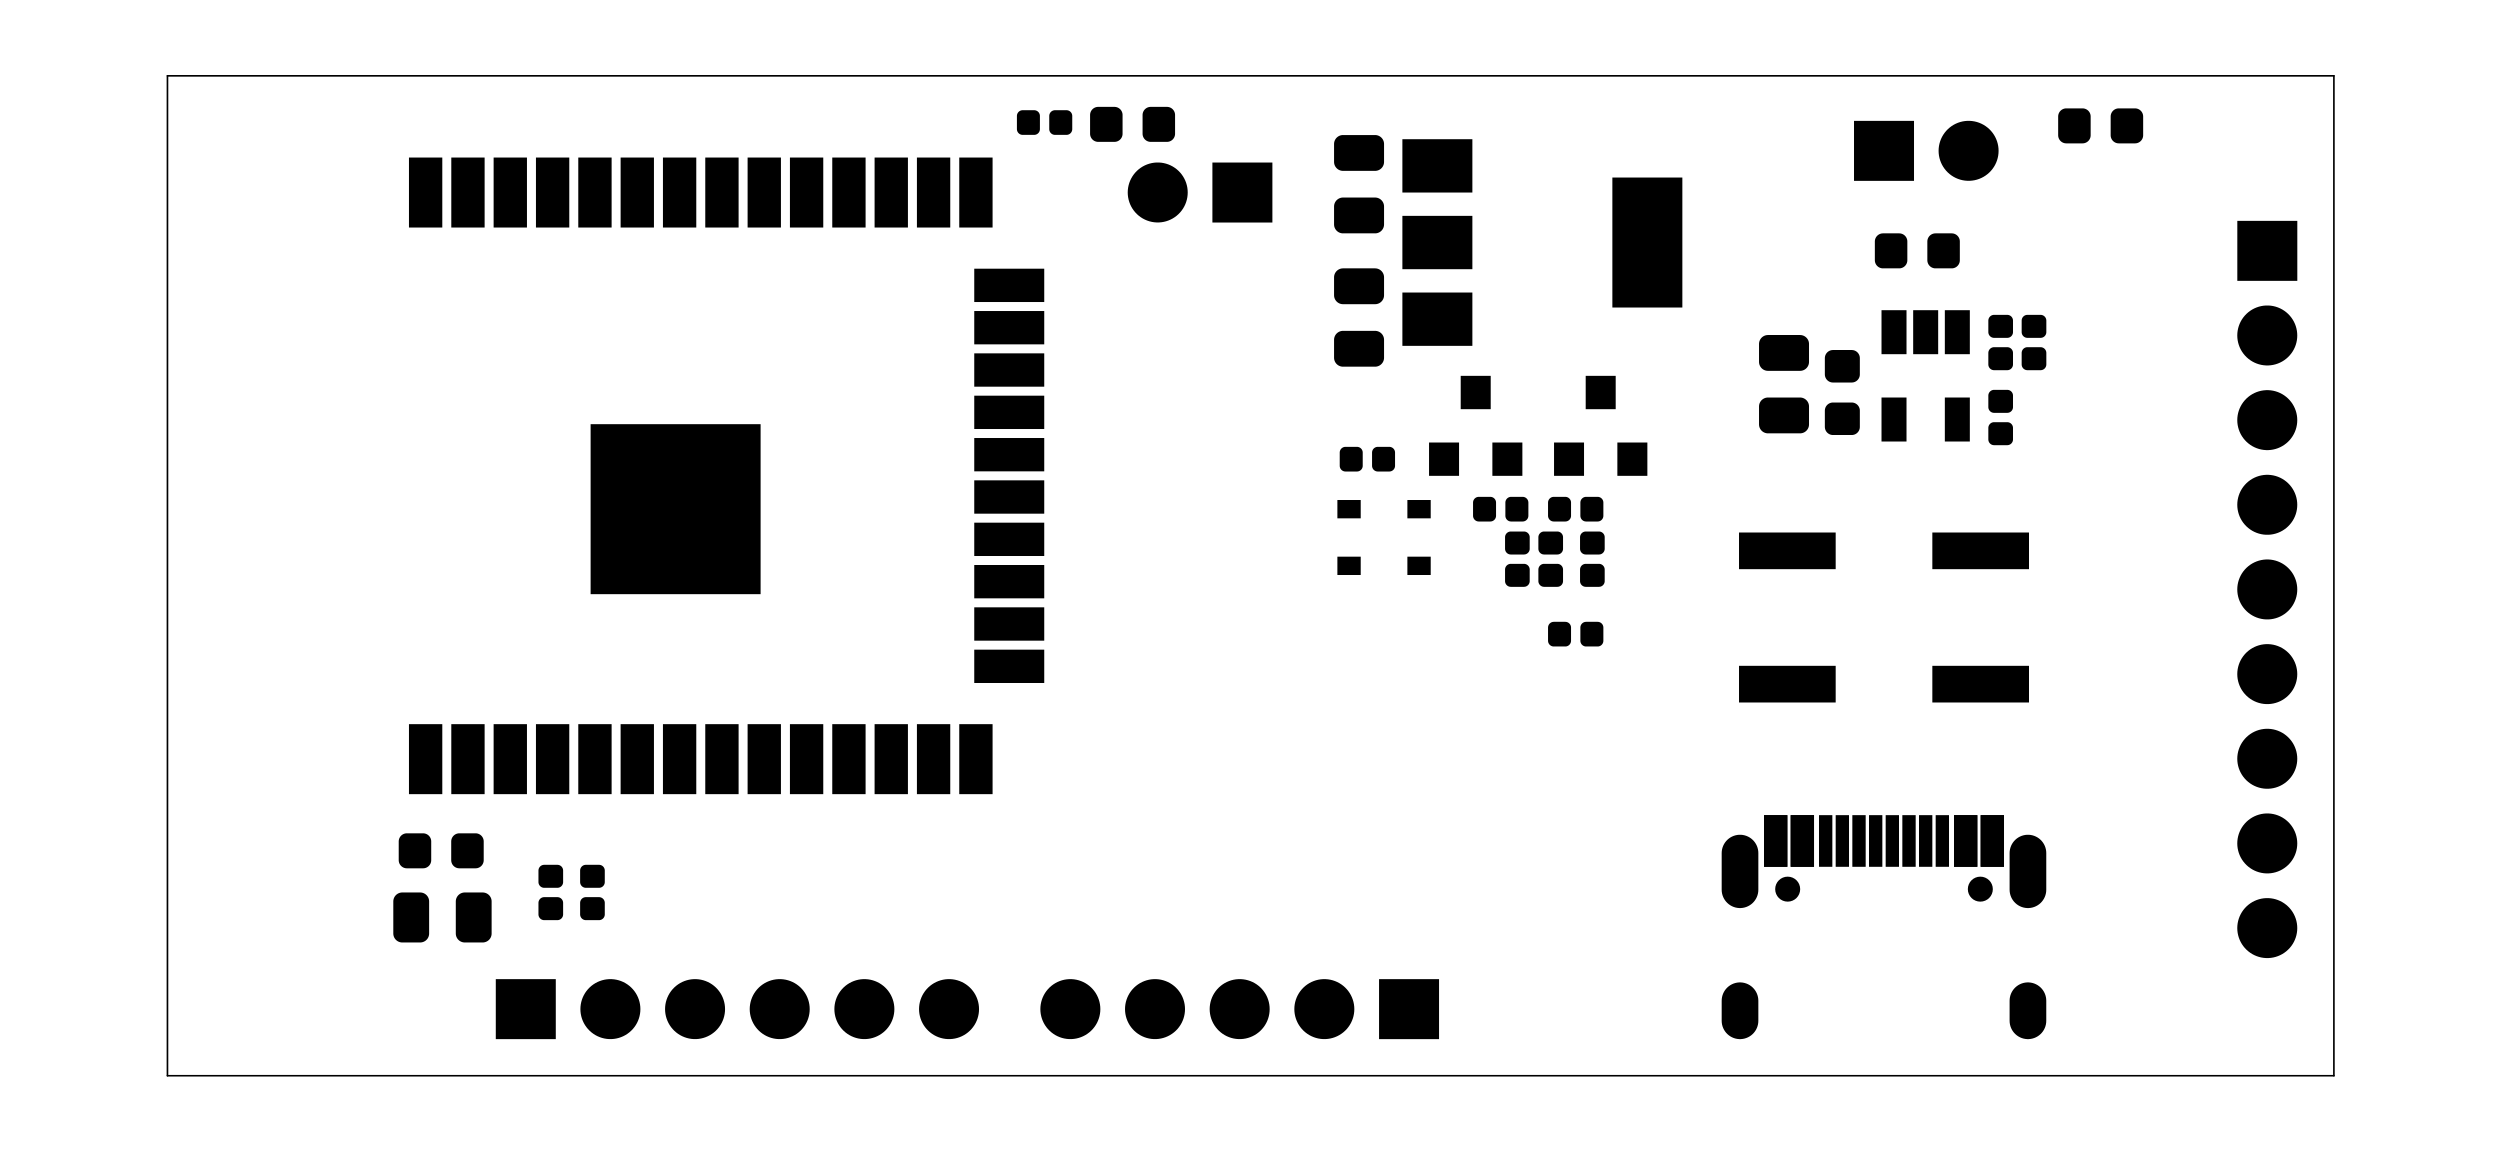 <?xml version="1.0" standalone="no"?>
 <!DOCTYPE svg PUBLIC "-//W3C//DTD SVG 1.1//EN" 
 "http://www.w3.org/Graphics/SVG/1.1/DTD/svg11.dtd"> 
<svg
  xmlns:svg="http://www.w3.org/2000/svg"
  xmlns="http://www.w3.org/2000/svg"
  xmlns:xlink="http://www.w3.org/1999/xlink"
  version="1.1"
  width="7.501cm" height="3.526cm" viewBox="0 0 29530 13880">
<title>SVG Picture created as epaper-F_Mask.svg date 2020/09/06 13:08:15 </title>
  <desc>Picture generated by PCBNEW </desc>
<g style="fill:#000000; fill-opacity:1;stroke:#000000; stroke-opacity:1;
stroke-linecap:round; stroke-linejoin:round;"
 transform="translate(0 0) scale(1 1)">
</g>
<g style="fill:#000000; fill-opacity:0.0; 
stroke:#000000; stroke-width:-0; stroke-opacity:1; 
stroke-linecap:round; stroke-linejoin:round;">
<g >
</g>
<g style="fill:#000000; fill-opacity:0.0; 
stroke:#000000; stroke-width:0; stroke-opacity:1; 
stroke-linecap:round; stroke-linejoin:round;">
</g>
<g style="fill:#000000; fill-opacity:1.0; 
stroke:#000000; stroke-width:0; stroke-opacity:1; 
stroke-linecap:round; stroke-linejoin:round;">
<path style="fill:#000000; fill-opacity:1.0; 
stroke:#000000; stroke-width:0; stroke-opacity:1; 
stroke-linecap:round; stroke-linejoin:round;fill-rule:evenodd;"
d="M 16072.8,6574.8
16072.8,6791.34
15797.2,6791.34
15797.2,6574.8
Z" /> 
<path style="fill:#000000; fill-opacity:1.0; 
stroke:#000000; stroke-width:0; stroke-opacity:1; 
stroke-linecap:round; stroke-linejoin:round;fill-rule:evenodd;"
d="M 16899.6,6574.8
16899.6,6791.34
16624,6791.34
16624,6574.8
Z" /> 
</g>
<g >
</g>
<g >
</g>
<g >
</g>
<g >
</g>
<g >
</g>
<g >
</g>
<g >
</g>
<g >
</g>
<g >
</g>
<g >
</g>
<g >
</g>
<g >
</g>
<g style="fill:#000000; fill-opacity:1.0; 
stroke:#000000; stroke-width:0; stroke-opacity:1; 
stroke-linecap:round; stroke-linejoin:round;">
</g>
<g style="fill:#000000; fill-opacity:1.0; 
stroke:#000000; stroke-width:708.661; stroke-opacity:1; 
stroke-linecap:round; stroke-linejoin:round;">
</g>
<g style="fill:#000000; fill-opacity:0.0; 
stroke:#000000; stroke-width:708.661; stroke-opacity:1; 
stroke-linecap:round; stroke-linejoin:round;">
<path d="M26781 10962
L26781 10962
" />
<path d="M26781 9962
L26781 9962
" />
<path d="M26781 8962
L26781 8962
" />
<path d="M26781 7962
L26781 7962
" />
<path d="M26781 6962
L26781 6962
" />
<path d="M26781 5962
L26781 5962
" />
<path d="M26781 4962
L26781 4962
" />
<path d="M26781 3962
L26781 3962
" />
</g>
<g style="fill:#000000; fill-opacity:0.0; 
stroke:#000000; stroke-width:0; stroke-opacity:1; 
stroke-linecap:round; stroke-linejoin:round;">
</g>
<g style="fill:#000000; fill-opacity:1.0; 
stroke:#000000; stroke-width:0; stroke-opacity:1; 
stroke-linecap:round; stroke-linejoin:round;">
<path style="fill:#000000; fill-opacity:1.0; 
stroke:#000000; stroke-width:0; stroke-opacity:1; 
stroke-linecap:round; stroke-linejoin:round;fill-rule:evenodd;"
d="M 26427.2,3316.93
26427.2,2608.27
27135.8,2608.27
27135.8,3316.93
Z" /> 
</g>
<g >
</g>
<g >
</g>
<g style="fill:#000000; fill-opacity:1.0; 
stroke:#000000; stroke-width:0; stroke-opacity:1; 
stroke-linecap:round; stroke-linejoin:round;">
<path style="fill:#000000; fill-opacity:1.0; 
stroke:#000000; stroke-width:0; stroke-opacity:1; 
stroke-linecap:round; stroke-linejoin:round;fill-rule:evenodd;"
d="M 22972.4,4694.88
23267.7,4694.88
23267.7,5214.57
22972.4,5214.57
Z" /> 
<path style="fill:#000000; fill-opacity:1.0; 
stroke:#000000; stroke-width:0; stroke-opacity:1; 
stroke-linecap:round; stroke-linejoin:round;fill-rule:evenodd;"
d="M 22224.4,4694.88
22519.7,4694.88
22519.7,5214.57
22224.4,5214.57
Z" /> 
<path style="fill:#000000; fill-opacity:1.0; 
stroke:#000000; stroke-width:0; stroke-opacity:1; 
stroke-linecap:round; stroke-linejoin:round;fill-rule:evenodd;"
d="M 22224.4,3663.39
22519.7,3663.39
22519.7,4183.07
22224.4,4183.07
Z" /> 
<path style="fill:#000000; fill-opacity:1.0; 
stroke:#000000; stroke-width:0; stroke-opacity:1; 
stroke-linecap:round; stroke-linejoin:round;fill-rule:evenodd;"
d="M 22598.4,3663.39
22893.7,3663.39
22893.7,4183.07
22598.4,4183.07
Z" /> 
<path style="fill:#000000; fill-opacity:1.0; 
stroke:#000000; stroke-width:0; stroke-opacity:1; 
stroke-linecap:round; stroke-linejoin:round;fill-rule:evenodd;"
d="M 22972.4,3663.39
23267.7,3663.39
23267.7,4183.07
22972.4,4183.07
Z" /> 
</g>
<g >
</g>
<g style="fill:#000000; fill-opacity:1.0; 
stroke:#000000; stroke-width:0; stroke-opacity:1; 
stroke-linecap:round; stroke-linejoin:round;">
<path style="fill:#000000; fill-opacity:1.0; 
stroke:#000000; stroke-width:0; stroke-opacity:1; 
stroke-linecap:round; stroke-linejoin:round;fill-rule:evenodd;"
d="M 16565,2273.62
16565,1643.7
17391.7,1643.7
17391.7,2273.62
Z" /> 
<path style="fill:#000000; fill-opacity:1.0; 
stroke:#000000; stroke-width:0; stroke-opacity:1; 
stroke-linecap:round; stroke-linejoin:round;fill-rule:evenodd;"
d="M 16565,4084.65
16565,3454.72
17391.7,3454.72
17391.7,4084.65
Z" /> 
<path style="fill:#000000; fill-opacity:1.0; 
stroke:#000000; stroke-width:0; stroke-opacity:1; 
stroke-linecap:round; stroke-linejoin:round;fill-rule:evenodd;"
d="M 16565,3179.13
16565,2549.21
17391.7,2549.21
17391.7,3179.13
Z" /> 
<path style="fill:#000000; fill-opacity:1.0; 
stroke:#000000; stroke-width:0; stroke-opacity:1; 
stroke-linecap:round; stroke-linejoin:round;fill-rule:evenodd;"
d="M 19045.3,3631.89
19045.3,2096.46
19872,2096.46
19872,3631.89
Z" /> 
</g>
<g >
</g>
<g style="fill:#000000; fill-opacity:1.0; 
stroke:#000000; stroke-width:0; stroke-opacity:1; 
stroke-linecap:round; stroke-linejoin:round;">
<path style="fill:#000000; fill-opacity:1.0; 
stroke:#000000; stroke-width:0; stroke-opacity:1; 
stroke-linecap:round; stroke-linejoin:round;fill-rule:evenodd;"
d="M 5224.41,2687.01
4830.71,2687.01
4830.71,1860.24
5224.41,1860.24
Z" /> 
<path style="fill:#000000; fill-opacity:1.0; 
stroke:#000000; stroke-width:0; stroke-opacity:1; 
stroke-linecap:round; stroke-linejoin:round;fill-rule:evenodd;"
d="M 5724.41,2687.01
5330.71,2687.01
5330.71,1860.24
5724.41,1860.24
Z" /> 
<path style="fill:#000000; fill-opacity:1.0; 
stroke:#000000; stroke-width:0; stroke-opacity:1; 
stroke-linecap:round; stroke-linejoin:round;fill-rule:evenodd;"
d="M 6224.41,2687.01
5830.71,2687.01
5830.71,1860.24
6224.41,1860.24
Z" /> 
<path style="fill:#000000; fill-opacity:1.0; 
stroke:#000000; stroke-width:0; stroke-opacity:1; 
stroke-linecap:round; stroke-linejoin:round;fill-rule:evenodd;"
d="M 6724.41,2687.01
6330.71,2687.01
6330.71,1860.24
6724.41,1860.24
Z" /> 
<path style="fill:#000000; fill-opacity:1.0; 
stroke:#000000; stroke-width:0; stroke-opacity:1; 
stroke-linecap:round; stroke-linejoin:round;fill-rule:evenodd;"
d="M 7224.41,2687.01
6830.71,2687.01
6830.71,1860.24
7224.41,1860.24
Z" /> 
<path style="fill:#000000; fill-opacity:1.0; 
stroke:#000000; stroke-width:0; stroke-opacity:1; 
stroke-linecap:round; stroke-linejoin:round;fill-rule:evenodd;"
d="M 7724.41,2687.01
7330.71,2687.01
7330.71,1860.24
7724.41,1860.24
Z" /> 
<path style="fill:#000000; fill-opacity:1.0; 
stroke:#000000; stroke-width:0; stroke-opacity:1; 
stroke-linecap:round; stroke-linejoin:round;fill-rule:evenodd;"
d="M 8224.41,2687.01
7830.71,2687.01
7830.71,1860.24
8224.41,1860.24
Z" /> 
<path style="fill:#000000; fill-opacity:1.0; 
stroke:#000000; stroke-width:0; stroke-opacity:1; 
stroke-linecap:round; stroke-linejoin:round;fill-rule:evenodd;"
d="M 8724.41,2687.01
8330.71,2687.01
8330.71,1860.24
8724.41,1860.24
Z" /> 
<path style="fill:#000000; fill-opacity:1.0; 
stroke:#000000; stroke-width:0; stroke-opacity:1; 
stroke-linecap:round; stroke-linejoin:round;fill-rule:evenodd;"
d="M 9224.41,2687.01
8830.71,2687.01
8830.71,1860.24
9224.41,1860.24
Z" /> 
<path style="fill:#000000; fill-opacity:1.0; 
stroke:#000000; stroke-width:0; stroke-opacity:1; 
stroke-linecap:round; stroke-linejoin:round;fill-rule:evenodd;"
d="M 9724.41,2687.01
9330.71,2687.01
9330.71,1860.24
9724.41,1860.24
Z" /> 
<path style="fill:#000000; fill-opacity:1.0; 
stroke:#000000; stroke-width:0; stroke-opacity:1; 
stroke-linecap:round; stroke-linejoin:round;fill-rule:evenodd;"
d="M 10224.4,2687.01
9830.71,2687.01
9830.71,1860.24
10224.4,1860.24
Z" /> 
<path style="fill:#000000; fill-opacity:1.0; 
stroke:#000000; stroke-width:0; stroke-opacity:1; 
stroke-linecap:round; stroke-linejoin:round;fill-rule:evenodd;"
d="M 10724.4,2687.01
10330.7,2687.01
10330.7,1860.24
10724.4,1860.24
Z" /> 
<path style="fill:#000000; fill-opacity:1.0; 
stroke:#000000; stroke-width:0; stroke-opacity:1; 
stroke-linecap:round; stroke-linejoin:round;fill-rule:evenodd;"
d="M 11224.4,2687.01
10830.7,2687.01
10830.7,1860.24
11224.4,1860.24
Z" /> 
<path style="fill:#000000; fill-opacity:1.0; 
stroke:#000000; stroke-width:0; stroke-opacity:1; 
stroke-linecap:round; stroke-linejoin:round;fill-rule:evenodd;"
d="M 11724.4,2687.01
11330.7,2687.01
11330.7,1860.24
11724.4,1860.24
Z" /> 
<path style="fill:#000000; fill-opacity:1.0; 
stroke:#000000; stroke-width:0; stroke-opacity:1; 
stroke-linecap:round; stroke-linejoin:round;fill-rule:evenodd;"
d="M 12334.6,3173.23
12334.6,3566.93
11507.9,3566.93
11507.9,3173.23
Z" /> 
<path style="fill:#000000; fill-opacity:1.0; 
stroke:#000000; stroke-width:0; stroke-opacity:1; 
stroke-linecap:round; stroke-linejoin:round;fill-rule:evenodd;"
d="M 12334.6,3673.23
12334.6,4066.93
11507.9,4066.93
11507.9,3673.23
Z" /> 
<path style="fill:#000000; fill-opacity:1.0; 
stroke:#000000; stroke-width:0; stroke-opacity:1; 
stroke-linecap:round; stroke-linejoin:round;fill-rule:evenodd;"
d="M 12334.6,4173.23
12334.6,4566.93
11507.9,4566.93
11507.9,4173.23
Z" /> 
<path style="fill:#000000; fill-opacity:1.0; 
stroke:#000000; stroke-width:0; stroke-opacity:1; 
stroke-linecap:round; stroke-linejoin:round;fill-rule:evenodd;"
d="M 12334.6,4673.23
12334.6,5066.93
11507.9,5066.93
11507.9,4673.23
Z" /> 
<path style="fill:#000000; fill-opacity:1.0; 
stroke:#000000; stroke-width:0; stroke-opacity:1; 
stroke-linecap:round; stroke-linejoin:round;fill-rule:evenodd;"
d="M 12334.6,5173.23
12334.6,5566.93
11507.9,5566.93
11507.9,5173.23
Z" /> 
<path style="fill:#000000; fill-opacity:1.0; 
stroke:#000000; stroke-width:0; stroke-opacity:1; 
stroke-linecap:round; stroke-linejoin:round;fill-rule:evenodd;"
d="M 12334.6,5673.23
12334.6,6066.93
11507.9,6066.93
11507.9,5673.23
Z" /> 
<path style="fill:#000000; fill-opacity:1.0; 
stroke:#000000; stroke-width:0; stroke-opacity:1; 
stroke-linecap:round; stroke-linejoin:round;fill-rule:evenodd;"
d="M 12334.6,6173.23
12334.6,6566.93
11507.9,6566.93
11507.9,6173.23
Z" /> 
<path style="fill:#000000; fill-opacity:1.0; 
stroke:#000000; stroke-width:0; stroke-opacity:1; 
stroke-linecap:round; stroke-linejoin:round;fill-rule:evenodd;"
d="M 12334.6,6673.23
12334.6,7066.93
11507.9,7066.93
11507.9,6673.23
Z" /> 
<path style="fill:#000000; fill-opacity:1.0; 
stroke:#000000; stroke-width:0; stroke-opacity:1; 
stroke-linecap:round; stroke-linejoin:round;fill-rule:evenodd;"
d="M 12334.6,7173.23
12334.6,7566.93
11507.9,7566.93
11507.9,7173.23
Z" /> 
<path style="fill:#000000; fill-opacity:1.0; 
stroke:#000000; stroke-width:0; stroke-opacity:1; 
stroke-linecap:round; stroke-linejoin:round;fill-rule:evenodd;"
d="M 12334.6,7673.23
12334.6,8066.93
11507.9,8066.93
11507.9,7673.23
Z" /> 
<path style="fill:#000000; fill-opacity:1.0; 
stroke:#000000; stroke-width:0; stroke-opacity:1; 
stroke-linecap:round; stroke-linejoin:round;fill-rule:evenodd;"
d="M 11724.4,9379.92
11330.7,9379.92
11330.7,8553.15
11724.4,8553.15
Z" /> 
<path style="fill:#000000; fill-opacity:1.0; 
stroke:#000000; stroke-width:0; stroke-opacity:1; 
stroke-linecap:round; stroke-linejoin:round;fill-rule:evenodd;"
d="M 11224.4,9379.92
10830.7,9379.92
10830.7,8553.15
11224.4,8553.15
Z" /> 
<path style="fill:#000000; fill-opacity:1.0; 
stroke:#000000; stroke-width:0; stroke-opacity:1; 
stroke-linecap:round; stroke-linejoin:round;fill-rule:evenodd;"
d="M 10724.4,9379.92
10330.7,9379.92
10330.7,8553.15
10724.4,8553.15
Z" /> 
<path style="fill:#000000; fill-opacity:1.0; 
stroke:#000000; stroke-width:0; stroke-opacity:1; 
stroke-linecap:round; stroke-linejoin:round;fill-rule:evenodd;"
d="M 10224.4,9379.92
9830.71,9379.92
9830.71,8553.15
10224.4,8553.15
Z" /> 
<path style="fill:#000000; fill-opacity:1.0; 
stroke:#000000; stroke-width:0; stroke-opacity:1; 
stroke-linecap:round; stroke-linejoin:round;fill-rule:evenodd;"
d="M 9724.41,9379.92
9330.71,9379.92
9330.71,8553.15
9724.41,8553.15
Z" /> 
<path style="fill:#000000; fill-opacity:1.0; 
stroke:#000000; stroke-width:0; stroke-opacity:1; 
stroke-linecap:round; stroke-linejoin:round;fill-rule:evenodd;"
d="M 9224.41,9379.92
8830.71,9379.92
8830.71,8553.15
9224.41,8553.15
Z" /> 
<path style="fill:#000000; fill-opacity:1.0; 
stroke:#000000; stroke-width:0; stroke-opacity:1; 
stroke-linecap:round; stroke-linejoin:round;fill-rule:evenodd;"
d="M 8724.41,9379.92
8330.71,9379.92
8330.71,8553.15
8724.41,8553.15
Z" /> 
<path style="fill:#000000; fill-opacity:1.0; 
stroke:#000000; stroke-width:0; stroke-opacity:1; 
stroke-linecap:round; stroke-linejoin:round;fill-rule:evenodd;"
d="M 8224.41,9379.92
7830.71,9379.92
7830.71,8553.15
8224.41,8553.15
Z" /> 
<path style="fill:#000000; fill-opacity:1.0; 
stroke:#000000; stroke-width:0; stroke-opacity:1; 
stroke-linecap:round; stroke-linejoin:round;fill-rule:evenodd;"
d="M 7724.41,9379.92
7330.71,9379.92
7330.71,8553.15
7724.41,8553.15
Z" /> 
<path style="fill:#000000; fill-opacity:1.0; 
stroke:#000000; stroke-width:0; stroke-opacity:1; 
stroke-linecap:round; stroke-linejoin:round;fill-rule:evenodd;"
d="M 7224.41,9379.92
6830.71,9379.92
6830.71,8553.15
7224.41,8553.15
Z" /> 
<path style="fill:#000000; fill-opacity:1.0; 
stroke:#000000; stroke-width:0; stroke-opacity:1; 
stroke-linecap:round; stroke-linejoin:round;fill-rule:evenodd;"
d="M 6724.41,9379.92
6330.71,9379.92
6330.71,8553.15
6724.41,8553.15
Z" /> 
<path style="fill:#000000; fill-opacity:1.0; 
stroke:#000000; stroke-width:0; stroke-opacity:1; 
stroke-linecap:round; stroke-linejoin:round;fill-rule:evenodd;"
d="M 6224.41,9379.92
5830.71,9379.92
5830.71,8553.15
6224.41,8553.15
Z" /> 
<path style="fill:#000000; fill-opacity:1.0; 
stroke:#000000; stroke-width:0; stroke-opacity:1; 
stroke-linecap:round; stroke-linejoin:round;fill-rule:evenodd;"
d="M 5724.41,9379.92
5330.71,9379.92
5330.71,8553.15
5724.41,8553.15
Z" /> 
<path style="fill:#000000; fill-opacity:1.0; 
stroke:#000000; stroke-width:0; stroke-opacity:1; 
stroke-linecap:round; stroke-linejoin:round;fill-rule:evenodd;"
d="M 5224.41,9379.92
4830.71,9379.92
4830.71,8553.15
5224.41,8553.15
Z" /> 
<path style="fill:#000000; fill-opacity:1.0; 
stroke:#000000; stroke-width:0; stroke-opacity:1; 
stroke-linecap:round; stroke-linejoin:round;fill-rule:evenodd;"
d="M 8984.25,7017.72
6976.38,7017.72
6976.38,5009.84
8984.25,5009.84
Z" /> 
</g>
<g >
</g>
<g style="fill:#000000; fill-opacity:1.0; 
stroke:#000000; stroke-width:0; stroke-opacity:1; 
stroke-linecap:round; stroke-linejoin:round;">
<path style="fill:#000000; fill-opacity:1.0; 
stroke:#000000; stroke-width:0; stroke-opacity:1; 
stroke-linecap:round; stroke-linejoin:round;fill-rule:evenodd;"
d="M 21683.1,6289.37
21683.1,6722.44
20541.3,6722.44
20541.3,6289.37
Z" /> 
<path style="fill:#000000; fill-opacity:1.0; 
stroke:#000000; stroke-width:0; stroke-opacity:1; 
stroke-linecap:round; stroke-linejoin:round;fill-rule:evenodd;"
d="M 23966.5,6289.37
23966.5,6722.44
22824.8,6722.44
22824.8,6289.37
Z" /> 
<path style="fill:#000000; fill-opacity:1.0; 
stroke:#000000; stroke-width:0; stroke-opacity:1; 
stroke-linecap:round; stroke-linejoin:round;fill-rule:evenodd;"
d="M 21683.1,7864.17
21683.1,8297.24
20541.3,8297.24
20541.3,7864.17
Z" /> 
<path style="fill:#000000; fill-opacity:1.0; 
stroke:#000000; stroke-width:0; stroke-opacity:1; 
stroke-linecap:round; stroke-linejoin:round;fill-rule:evenodd;"
d="M 23966.5,7864.17
23966.5,8297.24
22824.8,8297.24
22824.8,7864.17
Z" /> 
</g>
<g >
</g>
<g >
</g>
<g >
</g>
<g >
</g>
<g >
</g>
<g style="fill:#000000; fill-opacity:1.0; 
stroke:#000000; stroke-width:0; stroke-opacity:1; 
stroke-linecap:round; stroke-linejoin:round;">
<path style="fill:#000000; fill-opacity:1.0; 
stroke:#000000; stroke-width:0; stroke-opacity:1; 
stroke-linecap:round; stroke-linejoin:round;fill-rule:evenodd;"
d="M 23716.3,4986.55
23722.9,4987.53
23729.4,4989.15
23735.6,4991.39
23741.7,4994.24
23747.4,4997.67
23752.7,5001.64
23757.7,5006.11
23762.1,5011.05
23766.1,5016.4
23769.5,5022.12
23772.4,5028.14
23774.6,5034.42
23776.3,5040.89
23777.2,5047.48
23777.6,5054.13
23777.6,5189.96
23777.2,5196.62
23776.3,5203.21
23774.6,5209.68
23772.4,5215.95
23769.5,5221.98
23766.1,5227.69
23762.1,5233.04
23757.7,5237.98
23752.7,5242.46
23747.4,5246.43
23741.7,5249.86
23735.6,5252.7
23729.4,5254.95
23722.9,5256.57
23716.3,5257.55
23709.6,5257.87
23554.1,5257.87
23547.5,5257.55
23540.9,5256.57
23534.4,5254.95
23528.1,5252.7
23522.1,5249.86
23516.4,5246.43
23511.1,5242.46
23506.1,5237.98
23501.6,5233.04
23497.7,5227.69
23494.2,5221.98
23491.4,5215.95
23489.1,5209.68
23487.5,5203.21
23486.5,5196.62
23486.2,5189.96
23486.2,5054.13
23486.5,5047.48
23487.5,5040.89
23489.1,5034.42
23491.4,5028.14
23494.2,5022.12
23497.7,5016.4
23501.6,5011.05
23506.1,5006.11
23511.1,5001.64
23516.4,4997.67
23522.1,4994.24
23528.1,4991.39
23534.4,4989.15
23540.9,4987.53
23547.5,4986.55
23554.1,4986.22
23709.6,4986.22
Z" /> 
<path style="fill:#000000; fill-opacity:1.0; 
stroke:#000000; stroke-width:0; stroke-opacity:1; 
stroke-linecap:round; stroke-linejoin:round;fill-rule:evenodd;"
d="M 23716.3,4604.66
23722.9,4605.64
23729.4,4607.26
23735.6,4609.5
23741.7,4612.35
23747.4,4615.78
23752.7,4619.75
23757.7,4624.22
23762.1,4629.16
23766.1,4634.51
23769.5,4640.23
23772.4,4646.26
23774.6,4652.53
23776.3,4659
23777.2,4665.59
23777.6,4672.24
23777.6,4808.07
23777.2,4814.73
23776.3,4821.32
23774.6,4827.79
23772.4,4834.06
23769.5,4840.09
23766.1,4845.8
23762.1,4851.16
23757.7,4856.09
23752.7,4860.57
23747.4,4864.54
23741.7,4867.97
23735.6,4870.81
23729.4,4873.06
23722.9,4874.68
23716.3,4875.66
23709.6,4875.98
23554.1,4875.98
23547.5,4875.66
23540.9,4874.68
23534.4,4873.06
23528.1,4870.81
23522.1,4867.97
23516.4,4864.54
23511.1,4860.57
23506.1,4856.09
23501.6,4851.16
23497.7,4845.8
23494.2,4840.09
23491.4,4834.06
23489.1,4827.79
23487.5,4821.32
23486.5,4814.73
23486.2,4808.07
23486.2,4672.24
23486.5,4665.59
23487.5,4659
23489.1,4652.53
23491.4,4646.26
23494.2,4640.23
23497.7,4634.51
23501.6,4629.16
23506.1,4624.22
23511.1,4619.75
23516.4,4615.78
23522.1,4612.35
23528.1,4609.5
23534.4,4607.26
23540.9,4605.64
23547.5,4604.66
23554.1,4604.33
23709.6,4604.33
Z" /> 
</g>
<g >
</g>
<g style="fill:#000000; fill-opacity:1.0; 
stroke:#000000; stroke-width:0; stroke-opacity:1; 
stroke-linecap:round; stroke-linejoin:round;">
<path style="fill:#000000; fill-opacity:1.0; 
stroke:#000000; stroke-width:0; stroke-opacity:1; 
stroke-linecap:round; stroke-linejoin:round;fill-rule:evenodd;"
d="M 24110,4100.72
24116.6,4101.7
24123.1,4103.32
24129.3,4105.56
24135.4,4108.41
24141.1,4111.84
24146.4,4115.81
24151.4,4120.29
24155.8,4125.22
24159.8,4130.58
24163.2,4136.29
24166.1,4142.32
24168.3,4148.59
24170,4155.06
24170.9,4161.65
24171.3,4168.31
24171.3,4304.13
24170.9,4310.79
24170,4317.38
24168.3,4323.85
24166.1,4330.12
24163.2,4336.15
24159.8,4341.86
24155.8,4347.22
24151.4,4352.16
24146.4,4356.63
24141.1,4360.6
24135.4,4364.03
24129.3,4366.88
24123.1,4369.12
24116.6,4370.74
24110,4371.72
24103.3,4372.05
23947.8,4372.05
23941.2,4371.72
23934.6,4370.74
23928.1,4369.12
23921.8,4366.88
23915.8,4364.03
23910.1,4360.6
23904.8,4356.63
23899.8,4352.16
23895.3,4347.22
23891.4,4341.86
23887.9,4336.15
23885.1,4330.12
23882.8,4323.85
23881.2,4317.38
23880.2,4310.79
23879.9,4304.13
23879.9,4168.31
23880.2,4161.65
23881.2,4155.06
23882.8,4148.59
23885.1,4142.32
23887.9,4136.29
23891.4,4130.58
23895.3,4125.22
23899.8,4120.29
23904.8,4115.81
23910.1,4111.84
23915.8,4108.41
23921.8,4105.56
23928.1,4103.32
23934.6,4101.7
23941.2,4100.72
23947.8,4100.39
24103.3,4100.39
Z" /> 
<path style="fill:#000000; fill-opacity:1.0; 
stroke:#000000; stroke-width:0; stroke-opacity:1; 
stroke-linecap:round; stroke-linejoin:round;fill-rule:evenodd;"
d="M 24110,3718.83
24116.6,3719.81
24123.1,3721.43
24129.3,3723.67
24135.4,3726.52
24141.1,3729.95
24146.4,3733.92
24151.4,3738.4
24155.8,3743.33
24159.8,3748.69
24163.2,3754.4
24166.1,3760.43
24168.3,3766.7
24170,3773.17
24170.9,3779.76
24171.3,3786.42
24171.3,3922.24
24170.9,3928.9
24170,3935.49
24168.3,3941.96
24166.1,3948.23
24163.2,3954.26
24159.8,3959.98
24155.8,3965.33
24151.4,3970.27
24146.4,3974.74
24141.1,3978.71
24135.4,3982.14
24129.3,3984.99
24123.1,3987.23
24116.6,3988.85
24110,3989.83
24103.3,3990.16
23947.8,3990.16
23941.2,3989.83
23934.6,3988.85
23928.1,3987.23
23921.8,3984.99
23915.8,3982.14
23910.1,3978.71
23904.8,3974.74
23899.8,3970.27
23895.3,3965.33
23891.4,3959.98
23887.9,3954.26
23885.1,3948.23
23882.8,3941.96
23881.2,3935.49
23880.2,3928.9
23879.9,3922.24
23879.9,3786.42
23880.2,3779.76
23881.2,3773.17
23882.8,3766.7
23885.1,3760.43
23887.9,3754.4
23891.4,3748.69
23895.3,3743.33
23899.8,3738.4
23904.8,3733.92
23910.1,3729.95
23915.8,3726.52
23921.8,3723.67
23928.1,3721.43
23934.6,3719.81
23941.2,3718.83
23947.8,3718.5
24103.3,3718.5
Z" /> 
</g>
<g >
</g>
<g style="fill:#000000; fill-opacity:1.0; 
stroke:#000000; stroke-width:0; stroke-opacity:1; 
stroke-linecap:round; stroke-linejoin:round;">
<path style="fill:#000000; fill-opacity:1.0; 
stroke:#000000; stroke-width:0; stroke-opacity:1; 
stroke-linecap:round; stroke-linejoin:round;fill-rule:evenodd;"
d="M 23716.3,4100.72
23722.9,4101.7
23729.4,4103.32
23735.6,4105.56
23741.7,4108.41
23747.4,4111.84
23752.7,4115.81
23757.7,4120.29
23762.1,4125.22
23766.1,4130.58
23769.5,4136.29
23772.4,4142.32
23774.6,4148.59
23776.3,4155.06
23777.2,4161.65
23777.6,4168.31
23777.6,4304.13
23777.2,4310.79
23776.3,4317.38
23774.6,4323.85
23772.4,4330.12
23769.5,4336.15
23766.1,4341.86
23762.1,4347.22
23757.7,4352.16
23752.7,4356.63
23747.4,4360.6
23741.7,4364.03
23735.6,4366.88
23729.4,4369.12
23722.9,4370.74
23716.3,4371.72
23709.6,4372.05
23554.1,4372.05
23547.5,4371.72
23540.9,4370.74
23534.4,4369.12
23528.1,4366.88
23522.1,4364.03
23516.4,4360.6
23511.1,4356.63
23506.1,4352.16
23501.6,4347.22
23497.7,4341.86
23494.2,4336.15
23491.4,4330.12
23489.1,4323.85
23487.5,4317.38
23486.5,4310.79
23486.2,4304.13
23486.2,4168.31
23486.5,4161.65
23487.5,4155.06
23489.1,4148.59
23491.4,4142.32
23494.2,4136.29
23497.7,4130.58
23501.6,4125.22
23506.1,4120.29
23511.1,4115.81
23516.4,4111.84
23522.1,4108.41
23528.1,4105.56
23534.4,4103.32
23540.9,4101.7
23547.5,4100.72
23554.1,4100.39
23709.6,4100.39
Z" /> 
<path style="fill:#000000; fill-opacity:1.0; 
stroke:#000000; stroke-width:0; stroke-opacity:1; 
stroke-linecap:round; stroke-linejoin:round;fill-rule:evenodd;"
d="M 23716.3,3718.83
23722.9,3719.81
23729.4,3721.43
23735.6,3723.67
23741.7,3726.52
23747.4,3729.95
23752.7,3733.92
23757.7,3738.4
23762.1,3743.33
23766.1,3748.69
23769.5,3754.4
23772.4,3760.43
23774.6,3766.7
23776.3,3773.17
23777.2,3779.76
23777.6,3786.42
23777.6,3922.24
23777.2,3928.9
23776.3,3935.49
23774.6,3941.96
23772.4,3948.23
23769.5,3954.26
23766.1,3959.98
23762.1,3965.33
23757.7,3970.27
23752.7,3974.74
23747.4,3978.71
23741.7,3982.14
23735.6,3984.99
23729.4,3987.23
23722.9,3988.85
23716.3,3989.83
23709.6,3990.16
23554.1,3990.16
23547.5,3989.83
23540.9,3988.85
23534.4,3987.23
23528.1,3984.99
23522.1,3982.14
23516.4,3978.71
23511.1,3974.74
23506.1,3970.27
23501.6,3965.33
23497.7,3959.98
23494.2,3954.26
23491.4,3948.23
23489.1,3941.96
23487.5,3935.49
23486.5,3928.9
23486.2,3922.24
23486.2,3786.42
23486.5,3779.76
23487.5,3773.17
23489.1,3766.7
23491.4,3760.43
23494.2,3754.4
23497.7,3748.69
23501.6,3743.33
23506.1,3738.4
23511.1,3733.92
23516.4,3729.95
23522.1,3726.52
23528.1,3723.67
23534.4,3721.43
23540.9,3719.81
23547.5,3718.83
23554.1,3718.5
23709.6,3718.5
Z" /> 
</g>
<g >
</g>
<g style="fill:#000000; fill-opacity:1.0; 
stroke:#000000; stroke-width:0; stroke-opacity:1; 
stroke-linecap:round; stroke-linejoin:round;">
<path style="fill:#000000; fill-opacity:1.0; 
stroke:#000000; stroke-width:0; stroke-opacity:1; 
stroke-linecap:round; stroke-linejoin:round;fill-rule:evenodd;"
d="M 18007.6,6659.78
18014.2,6660.75
18020.7,6662.37
18027,6664.62
18033,6667.47
18038.7,6670.89
18044.1,6674.86
18049,6679.34
18053.5,6684.28
18057.5,6689.63
18060.9,6695.35
18063.7,6701.37
18066,6707.65
18067.6,6714.11
18068.6,6720.71
18068.9,6727.36
18068.9,6863.19
18068.6,6869.85
18067.6,6876.44
18066,6882.9
18063.7,6889.18
18060.9,6895.2
18057.5,6900.92
18053.5,6906.27
18049,6911.21
18044.1,6915.69
18038.7,6919.66
18033,6923.08
18027,6925.93
18020.7,6928.18
18014.2,6929.8
18007.6,6930.78
18001,6931.1
17845.5,6931.1
17838.8,6930.78
17832.2,6929.8
17825.8,6928.18
17819.5,6925.93
17813.5,6923.08
17807.7,6919.66
17802.4,6915.69
17797.5,6911.21
17793,6906.27
17789,6900.92
17785.6,6895.2
17782.7,6889.18
17780.5,6882.9
17778.9,6876.44
17777.9,6869.85
17777.6,6863.19
17777.6,6727.36
17777.9,6720.71
17778.9,6714.11
17780.5,6707.65
17782.7,6701.37
17785.6,6695.35
17789,6689.63
17793,6684.28
17797.5,6679.34
17802.4,6674.86
17807.7,6670.89
17813.5,6667.47
17819.5,6664.62
17825.8,6662.37
17832.2,6660.75
17838.8,6659.78
17845.5,6659.45
18001,6659.45
Z" /> 
<path style="fill:#000000; fill-opacity:1.0; 
stroke:#000000; stroke-width:0; stroke-opacity:1; 
stroke-linecap:round; stroke-linejoin:round;fill-rule:evenodd;"
d="M 18007.6,6277.89
18014.2,6278.86
18020.7,6280.48
18027,6282.73
18033,6285.58
18038.7,6289
18044.1,6292.98
18049,6297.45
18053.5,6302.39
18057.5,6307.74
18060.9,6313.46
18063.7,6319.48
18066,6325.76
18067.6,6332.22
18068.6,6338.82
18068.9,6345.47
18068.9,6481.3
18068.6,6487.96
18067.6,6494.55
18066,6501.01
18063.7,6507.29
18060.9,6513.31
18057.5,6519.03
18053.5,6524.38
18049,6529.32
18044.1,6533.8
18038.7,6537.77
18033,6541.19
18027,6544.04
18020.7,6546.29
18014.2,6547.91
18007.6,6548.89
18001,6549.21
17845.5,6549.21
17838.8,6548.89
17832.2,6547.91
17825.8,6546.29
17819.5,6544.04
17813.5,6541.19
17807.7,6537.77
17802.4,6533.8
17797.5,6529.32
17793,6524.38
17789,6519.03
17785.6,6513.31
17782.7,6507.29
17780.5,6501.01
17778.9,6494.55
17777.9,6487.96
17777.6,6481.3
17777.6,6345.47
17777.9,6338.82
17778.9,6332.22
17780.5,6325.76
17782.7,6319.48
17785.6,6313.46
17789,6307.74
17793,6302.39
17797.5,6297.45
17802.4,6292.98
17807.7,6289
17813.5,6285.58
17819.5,6282.73
17825.8,6280.48
17832.2,6278.86
17838.8,6277.89
17845.5,6277.56
18001,6277.56
Z" /> 
</g>
<g >
</g>
<g style="fill:#000000; fill-opacity:1.0; 
stroke:#000000; stroke-width:0; stroke-opacity:1; 
stroke-linecap:round; stroke-linejoin:round;">
<path style="fill:#000000; fill-opacity:1.0; 
stroke:#000000; stroke-width:0; stroke-opacity:1; 
stroke-linecap:round; stroke-linejoin:round;fill-rule:evenodd;"
d="M 18893.5,6277.89
18900.1,6278.86
18906.5,6280.48
18912.8,6282.73
18918.8,6285.58
18924.5,6289
18929.9,6292.98
18934.8,6297.45
18939.3,6302.39
18943.3,6307.74
18946.7,6313.46
18949.6,6319.48
18951.8,6325.76
18953.4,6332.22
18954.4,6338.82
18954.7,6345.47
18954.7,6481.3
18954.4,6487.96
18953.4,6494.55
18951.8,6501.01
18949.6,6507.29
18946.7,6513.31
18943.3,6519.03
18939.3,6524.38
18934.8,6529.32
18929.9,6533.8
18924.5,6537.77
18918.8,6541.19
18912.8,6544.04
18906.5,6546.29
18900.1,6547.91
18893.5,6548.89
18886.8,6549.21
18731.3,6549.21
18724.6,6548.89
18718.1,6547.91
18711.6,6546.29
18705.3,6544.04
18699.3,6541.19
18693.6,6537.77
18688.2,6533.8
18683.3,6529.32
18678.8,6524.38
18674.8,6519.03
18671.4,6513.31
18668.6,6507.29
18666.3,6501.01
18664.7,6494.55
18663.7,6487.96
18663.4,6481.3
18663.4,6345.47
18663.7,6338.82
18664.7,6332.22
18666.3,6325.76
18668.6,6319.48
18671.4,6313.46
18674.8,6307.74
18678.8,6302.39
18683.3,6297.45
18688.2,6292.98
18693.6,6289
18699.3,6285.58
18705.3,6282.73
18711.6,6280.48
18718.1,6278.86
18724.6,6277.89
18731.3,6277.56
18886.8,6277.56
Z" /> 
<path style="fill:#000000; fill-opacity:1.0; 
stroke:#000000; stroke-width:0; stroke-opacity:1; 
stroke-linecap:round; stroke-linejoin:round;fill-rule:evenodd;"
d="M 18893.5,6659.78
18900.1,6660.75
18906.5,6662.37
18912.8,6664.62
18918.8,6667.47
18924.5,6670.89
18929.9,6674.86
18934.8,6679.34
18939.3,6684.28
18943.3,6689.63
18946.7,6695.35
18949.6,6701.37
18951.8,6707.65
18953.4,6714.11
18954.4,6720.71
18954.7,6727.36
18954.7,6863.19
18954.4,6869.85
18953.4,6876.44
18951.8,6882.9
18949.6,6889.18
18946.7,6895.2
18943.3,6900.92
18939.3,6906.27
18934.8,6911.21
18929.9,6915.69
18924.5,6919.66
18918.8,6923.08
18912.8,6925.93
18906.5,6928.18
18900.1,6929.8
18893.5,6930.78
18886.8,6931.1
18731.3,6931.1
18724.6,6930.78
18718.1,6929.8
18711.6,6928.18
18705.3,6925.93
18699.3,6923.08
18693.6,6919.66
18688.2,6915.69
18683.3,6911.21
18678.8,6906.27
18674.8,6900.92
18671.4,6895.2
18668.6,6889.18
18666.3,6882.9
18664.7,6876.44
18663.7,6869.85
18663.4,6863.19
18663.4,6727.36
18663.7,6720.71
18664.7,6714.11
18666.3,6707.65
18668.6,6701.37
18671.4,6695.35
18674.8,6689.63
18678.8,6684.28
18683.3,6679.34
18688.2,6674.86
18693.6,6670.89
18699.3,6667.47
18705.3,6664.62
18711.6,6662.37
18718.1,6660.75
18724.6,6659.78
18731.3,6659.45
18886.8,6659.45
Z" /> 
</g>
<g >
</g>
<g style="fill:#000000; fill-opacity:1.0; 
stroke:#000000; stroke-width:0; stroke-opacity:1; 
stroke-linecap:round; stroke-linejoin:round;">
<path style="fill:#000000; fill-opacity:1.0; 
stroke:#000000; stroke-width:0; stroke-opacity:1; 
stroke-linecap:round; stroke-linejoin:round;fill-rule:evenodd;"
d="M 18495.8,5868.44
18502.4,5869.42
18508.9,5871.04
18515.2,5873.28
18521.2,5876.13
18526.9,5879.56
18532.3,5883.53
18537.2,5888
18541.7,5892.94
18545.6,5898.29
18549.1,5904.01
18551.9,5910.03
18554.2,5916.31
18555.8,5922.77
18556.8,5929.37
18557.1,5936.02
18557.1,6091.54
18556.8,6098.19
18555.8,6104.79
18554.2,6111.25
18551.9,6117.53
18549.1,6123.55
18545.6,6129.27
18541.7,6134.62
18537.2,6139.56
18532.3,6144.03
18526.9,6148
18521.2,6151.43
18515.2,6154.28
18508.9,6156.52
18502.4,6158.14
18495.8,6159.12
18489.2,6159.45
18353.3,6159.45
18346.7,6159.12
18340.1,6158.14
18333.6,6156.52
18327.4,6154.28
18321.3,6151.43
18315.6,6148
18310.3,6144.03
18305.3,6139.56
18300.8,6134.62
18296.9,6129.27
18293.5,6123.55
18290.6,6117.53
18288.4,6111.25
18286.7,6104.79
18285.8,6098.19
18285.4,6091.54
18285.4,5936.02
18285.8,5929.37
18286.7,5922.77
18288.4,5916.31
18290.6,5910.03
18293.5,5904.01
18296.9,5898.29
18300.8,5892.94
18305.3,5888
18310.3,5883.53
18315.6,5879.56
18321.3,5876.13
18327.4,5873.28
18333.6,5871.04
18340.1,5869.42
18346.7,5868.44
18353.3,5868.11
18489.2,5868.11
Z" /> 
<path style="fill:#000000; fill-opacity:1.0; 
stroke:#000000; stroke-width:0; stroke-opacity:1; 
stroke-linecap:round; stroke-linejoin:round;fill-rule:evenodd;"
d="M 18877.7,5868.44
18884.3,5869.42
18890.8,5871.04
18897.1,5873.28
18903.1,5876.13
18908.8,5879.56
18914.1,5883.53
18919.1,5888
18923.6,5892.94
18927.5,5898.29
18931,5904.01
18933.8,5910.03
18936.1,5916.31
18937.7,5922.77
18938.6,5929.37
18939,5936.02
18939,6091.54
18938.6,6098.19
18937.7,6104.79
18936.1,6111.25
18933.8,6117.53
18931,6123.55
18927.5,6129.27
18923.6,6134.62
18919.1,6139.56
18914.1,6144.03
18908.8,6148
18903.1,6151.43
18897.1,6154.28
18890.8,6156.52
18884.3,6158.14
18877.7,6159.12
18871.1,6159.45
18735.2,6159.45
18728.6,6159.12
18722,6158.14
18715.5,6156.52
18709.2,6154.28
18703.2,6151.43
18697.5,6148
18692.2,6144.03
18687.2,6139.56
18682.7,6134.62
18678.8,6129.27
18675.3,6123.55
18672.5,6117.53
18670.2,6111.25
18668.6,6104.79
18667.7,6098.19
18667.3,6091.54
18667.3,5936.02
18667.7,5929.37
18668.6,5922.77
18670.2,5916.31
18672.5,5910.03
18675.3,5904.01
18678.8,5898.29
18682.7,5892.94
18687.2,5888
18692.2,5883.53
18697.5,5879.56
18703.2,5876.13
18709.2,5873.28
18715.5,5871.04
18722,5869.42
18728.6,5868.44
18735.2,5868.11
18871.1,5868.11
Z" /> 
</g>
<g >
</g>
<g style="fill:#000000; fill-opacity:1.0; 
stroke:#000000; stroke-width:0; stroke-opacity:1; 
stroke-linecap:round; stroke-linejoin:round;">
<path style="fill:#000000; fill-opacity:1.0; 
stroke:#000000; stroke-width:0; stroke-opacity:1; 
stroke-linecap:round; stroke-linejoin:round;fill-rule:evenodd;"
d="M 18877.7,7344.82
18884.3,7345.79
18890.8,7347.41
18897.1,7349.66
18903.1,7352.51
18908.8,7355.93
18914.1,7359.9
18919.1,7364.38
18923.6,7369.32
18927.5,7374.67
18931,7380.39
18933.8,7386.41
18936.1,7392.69
18937.7,7399.15
18938.6,7405.75
18939,7412.4
18939,7567.91
18938.6,7574.57
18937.7,7581.16
18936.1,7587.63
18933.8,7593.9
18931,7599.93
18927.5,7605.64
18923.6,7611
18919.1,7615.94
18914.1,7620.41
18908.8,7624.38
18903.1,7627.81
18897.1,7630.66
18890.8,7632.9
18884.3,7634.52
18877.7,7635.5
18871.1,7635.83
18735.2,7635.83
18728.6,7635.5
18722,7634.52
18715.5,7632.9
18709.2,7630.66
18703.2,7627.81
18697.5,7624.38
18692.2,7620.41
18687.2,7615.94
18682.7,7611
18678.8,7605.64
18675.3,7599.93
18672.5,7593.9
18670.2,7587.63
18668.6,7581.16
18667.7,7574.57
18667.3,7567.91
18667.3,7412.4
18667.7,7405.75
18668.6,7399.15
18670.2,7392.69
18672.5,7386.41
18675.3,7380.39
18678.8,7374.67
18682.7,7369.32
18687.2,7364.38
18692.2,7359.9
18697.5,7355.93
18703.2,7352.51
18709.2,7349.66
18715.5,7347.41
18722,7345.79
18728.6,7344.82
18735.2,7344.49
18871.1,7344.49
Z" /> 
<path style="fill:#000000; fill-opacity:1.0; 
stroke:#000000; stroke-width:0; stroke-opacity:1; 
stroke-linecap:round; stroke-linejoin:round;fill-rule:evenodd;"
d="M 18495.8,7344.82
18502.4,7345.79
18508.9,7347.41
18515.2,7349.66
18521.2,7352.51
18526.9,7355.93
18532.3,7359.9
18537.2,7364.38
18541.7,7369.32
18545.6,7374.67
18549.1,7380.39
18551.9,7386.41
18554.2,7392.69
18555.8,7399.15
18556.8,7405.75
18557.1,7412.4
18557.1,7567.91
18556.8,7574.57
18555.8,7581.16
18554.2,7587.63
18551.9,7593.9
18549.1,7599.93
18545.6,7605.64
18541.7,7611
18537.2,7615.94
18532.3,7620.41
18526.9,7624.38
18521.2,7627.81
18515.2,7630.66
18508.9,7632.9
18502.4,7634.52
18495.8,7635.5
18489.2,7635.83
18353.3,7635.83
18346.7,7635.5
18340.1,7634.52
18333.6,7632.9
18327.4,7630.66
18321.3,7627.81
18315.6,7624.38
18310.3,7620.41
18305.3,7615.94
18300.8,7611
18296.9,7605.64
18293.5,7599.93
18290.6,7593.9
18288.4,7587.63
18286.7,7581.16
18285.8,7574.57
18285.4,7567.91
18285.4,7412.4
18285.8,7405.75
18286.7,7399.15
18288.4,7392.69
18290.6,7386.41
18293.5,7380.39
18296.9,7374.67
18300.8,7369.32
18305.3,7364.38
18310.3,7359.9
18315.6,7355.93
18321.3,7352.51
18327.4,7349.66
18333.6,7347.41
18340.1,7345.79
18346.7,7344.82
18353.3,7344.49
18489.2,7344.49
Z" /> 
</g>
<g >
</g>
<g style="fill:#000000; fill-opacity:1.0; 
stroke:#000000; stroke-width:0; stroke-opacity:1; 
stroke-linecap:round; stroke-linejoin:round;">
<path style="fill:#000000; fill-opacity:1.0; 
stroke:#000000; stroke-width:0; stroke-opacity:1; 
stroke-linecap:round; stroke-linejoin:round;fill-rule:evenodd;"
d="M 17610,5868.44
17616.6,5869.42
17623.1,5871.04
17629.3,5873.28
17635.4,5876.13
17641.1,5879.56
17646.4,5883.53
17651.4,5888
17655.8,5892.94
17659.8,5898.29
17663.2,5904.01
17666.1,5910.03
17668.3,5916.31
17670,5922.77
17670.9,5929.37
17671.3,5936.02
17671.3,6091.54
17670.9,6098.19
17670,6104.79
17668.3,6111.25
17666.1,6117.53
17663.2,6123.55
17659.8,6129.27
17655.8,6134.62
17651.4,6139.56
17646.4,6144.03
17641.1,6148
17635.4,6151.43
17629.3,6154.28
17623.1,6156.52
17616.6,6158.14
17610,6159.12
17603.3,6159.45
17467.5,6159.45
17460.9,6159.12
17454.3,6158.14
17447.8,6156.52
17441.5,6154.28
17435.5,6151.43
17429.8,6148
17424.4,6144.03
17419.5,6139.56
17415,6134.62
17411.1,6129.27
17407.6,6123.55
17404.8,6117.53
17402.5,6111.25
17400.9,6104.79
17399.9,6098.19
17399.6,6091.54
17399.6,5936.02
17399.9,5929.37
17400.9,5922.77
17402.5,5916.31
17404.8,5910.03
17407.6,5904.01
17411.1,5898.29
17415,5892.94
17419.5,5888
17424.4,5883.53
17429.8,5879.56
17435.5,5876.13
17441.5,5873.28
17447.8,5871.04
17454.3,5869.42
17460.9,5868.44
17467.5,5868.11
17603.3,5868.11
Z" /> 
<path style="fill:#000000; fill-opacity:1.0; 
stroke:#000000; stroke-width:0; stroke-opacity:1; 
stroke-linecap:round; stroke-linejoin:round;fill-rule:evenodd;"
d="M 17991.9,5868.44
17998.5,5869.42
18005,5871.04
18011.2,5873.28
18017.3,5876.13
18023,5879.56
18028.3,5883.53
18033.3,5888
18037.7,5892.94
18041.7,5898.29
18045.1,5904.01
18048,5910.03
18050.2,5916.31
18051.8,5922.77
18052.8,5929.37
18053.2,5936.02
18053.2,6091.54
18052.8,6098.19
18051.8,6104.79
18050.2,6111.25
18048,6117.53
18045.1,6123.55
18041.7,6129.27
18037.7,6134.62
18033.3,6139.56
18028.3,6144.03
18023,6148
18017.3,6151.43
18011.2,6154.28
18005,6156.52
17998.5,6158.14
17991.9,6159.12
17985.2,6159.45
17849.4,6159.45
17842.8,6159.12
17836.2,6158.14
17829.7,6156.52
17823.4,6154.28
17817.4,6151.43
17811.7,6148
17806.3,6144.03
17801.4,6139.56
17796.9,6134.62
17792.9,6129.27
17789.5,6123.55
17786.7,6117.53
17784.4,6111.25
17782.8,6104.79
17781.8,6098.19
17781.5,6091.54
17781.5,5936.02
17781.8,5929.37
17782.8,5922.77
17784.4,5916.31
17786.7,5910.03
17789.5,5904.01
17792.9,5898.29
17796.9,5892.94
17801.4,5888
17806.3,5883.53
17811.7,5879.56
17817.4,5876.13
17823.4,5873.28
17829.7,5871.04
17836.2,5869.42
17842.8,5868.44
17849.4,5868.11
17985.2,5868.11
Z" /> 
</g>
<g >
</g>
<g style="fill:#000000; fill-opacity:1.0; 
stroke:#000000; stroke-width:0; stroke-opacity:1; 
stroke-linecap:round; stroke-linejoin:round;">
<path style="fill:#000000; fill-opacity:1.0; 
stroke:#000000; stroke-width:0; stroke-opacity:1; 
stroke-linecap:round; stroke-linejoin:round;fill-rule:evenodd;"
d="M 16035.2,5277.89
16041.8,5278.86
16048.3,5280.48
16054.5,5282.73
16060.6,5285.58
16066.3,5289
16071.6,5292.98
16076.6,5297.45
16081,5302.39
16085,5307.74
16088.4,5313.46
16091.3,5319.48
16093.5,5325.76
16095.2,5332.22
16096.1,5338.82
16096.5,5345.47
16096.5,5500.98
16096.1,5507.64
16095.2,5514.23
16093.5,5520.7
16091.3,5526.97
16088.4,5533
16085,5538.72
16081,5544.07
16076.6,5549.01
16071.6,5553.48
16066.3,5557.45
16060.6,5560.88
16054.5,5563.73
16048.3,5565.97
16041.8,5567.59
16035.2,5568.57
16028.5,5568.9
15892.7,5568.9
15886.1,5568.57
15879.5,5567.59
15873,5565.97
15866.7,5563.73
15860.7,5560.88
15855,5557.45
15849.6,5553.48
15844.7,5549.01
15840.2,5544.07
15836.2,5538.72
15832.8,5533
15830,5526.97
15827.7,5520.7
15826.1,5514.23
15825.1,5507.64
15824.8,5500.98
15824.8,5345.47
15825.1,5338.82
15826.1,5332.22
15827.7,5325.76
15830,5319.48
15832.8,5313.46
15836.2,5307.74
15840.2,5302.39
15844.7,5297.45
15849.6,5292.98
15855,5289
15860.7,5285.58
15866.7,5282.73
15873,5280.48
15879.5,5278.86
15886.1,5277.89
15892.7,5277.56
16028.5,5277.56
Z" /> 
<path style="fill:#000000; fill-opacity:1.0; 
stroke:#000000; stroke-width:0; stroke-opacity:1; 
stroke-linecap:round; stroke-linejoin:round;fill-rule:evenodd;"
d="M 16417.1,5277.89
16423.7,5278.86
16430.1,5280.48
16436.4,5282.73
16442.4,5285.58
16448.2,5289
16453.5,5292.98
16458.5,5297.45
16462.9,5302.39
16466.9,5307.74
16470.3,5313.46
16473.2,5319.48
16475.4,5325.76
16477,5332.22
16478,5338.82
16478.3,5345.47
16478.3,5500.98
16478,5507.64
16477,5514.23
16475.4,5520.7
16473.2,5526.97
16470.3,5533
16466.9,5538.72
16462.9,5544.07
16458.5,5549.01
16453.5,5553.48
16448.2,5557.45
16442.4,5560.88
16436.4,5563.73
16430.1,5565.97
16423.7,5567.59
16417.1,5568.57
16410.4,5568.9
16274.6,5568.9
16267.9,5568.57
16261.4,5567.59
16254.9,5565.97
16248.6,5563.73
16242.6,5560.88
16236.9,5557.45
16231.5,5553.48
16226.6,5549.01
16222.1,5544.07
16218.1,5538.72
16214.7,5533
16211.9,5526.97
16209.6,5520.7
16208,5514.23
16207,5507.64
16206.7,5500.98
16206.7,5345.47
16207,5338.82
16208,5332.22
16209.6,5325.76
16211.9,5319.48
16214.7,5313.46
16218.1,5307.74
16222.1,5302.39
16226.6,5297.45
16231.5,5292.98
16236.9,5289
16242.6,5285.58
16248.6,5282.73
16254.9,5280.48
16261.4,5278.86
16267.9,5277.89
16274.6,5277.56
16410.4,5277.56
Z" /> 
</g>
<g >
</g>
<g style="fill:#000000; fill-opacity:1.0; 
stroke:#000000; stroke-width:0; stroke-opacity:1; 
stroke-linecap:round; stroke-linejoin:round;">
<path style="fill:#000000; fill-opacity:1.0; 
stroke:#000000; stroke-width:0; stroke-opacity:1; 
stroke-linecap:round; stroke-linejoin:round;fill-rule:evenodd;"
d="M 12222.2,1301.51
12228.8,1302.49
12235.3,1304.11
12241.5,1306.35
12247.6,1309.2
12253.3,1312.63
12258.6,1316.6
12263.6,1321.07
12268,1326.01
12272,1331.36
12275.4,1337.08
12278.3,1343.11
12280.5,1349.38
12282.2,1355.85
12283.1,1362.44
12283.5,1369.09
12283.5,1524.61
12283.1,1531.26
12282.2,1537.86
12280.5,1544.32
12278.3,1550.6
12275.4,1556.62
12272,1562.34
12268,1567.69
12263.6,1572.63
12258.6,1577.1
12253.3,1581.07
12247.6,1584.5
12241.5,1587.35
12235.3,1589.6
12228.8,1591.21
12222.2,1592.19
12215.6,1592.52
12079.7,1592.52
12073.1,1592.19
12066.5,1591.21
12060,1589.6
12053.7,1587.35
12047.7,1584.5
12042,1581.07
12036.6,1577.1
12031.7,1572.63
12027.2,1567.69
12023.3,1562.34
12019.8,1556.62
12017,1550.6
12014.7,1544.32
12013.1,1537.86
12012.1,1531.26
12011.8,1524.61
12011.8,1369.09
12012.1,1362.44
12013.1,1355.85
12014.7,1349.38
12017,1343.11
12019.8,1337.08
12023.3,1331.36
12027.2,1326.01
12031.7,1321.07
12036.6,1316.6
12042,1312.63
12047.7,1309.2
12053.7,1306.35
12060,1304.11
12066.5,1302.49
12073.1,1301.51
12079.7,1301.18
12215.6,1301.18
Z" /> 
<path style="fill:#000000; fill-opacity:1.0; 
stroke:#000000; stroke-width:0; stroke-opacity:1; 
stroke-linecap:round; stroke-linejoin:round;fill-rule:evenodd;"
d="M 12604.1,1301.51
12610.7,1302.49
12617.2,1304.11
12623.4,1306.35
12629.5,1309.2
12635.2,1312.63
12640.5,1316.6
12645.5,1321.07
12649.9,1326.01
12653.9,1331.36
12657.3,1337.08
12660.2,1343.11
12662.4,1349.38
12664,1355.85
12665,1362.44
12665.4,1369.09
12665.4,1524.61
12665,1531.26
12664,1537.86
12662.4,1544.32
12660.2,1550.6
12657.3,1556.62
12653.9,1562.34
12649.9,1567.69
12645.5,1572.63
12640.5,1577.1
12635.2,1581.07
12629.5,1584.5
12623.4,1587.35
12617.2,1589.6
12610.7,1591.21
12604.1,1592.19
12597.4,1592.52
12461.6,1592.52
12455,1592.19
12448.4,1591.21
12441.9,1589.6
12435.6,1587.35
12429.6,1584.5
12423.9,1581.07
12418.5,1577.1
12413.6,1572.63
12409.1,1567.69
12405.1,1562.34
12401.7,1556.62
12398.9,1550.6
12396.6,1544.32
12395,1537.86
12394,1531.26
12393.7,1524.61
12393.7,1369.09
12394,1362.44
12395,1355.85
12396.6,1349.38
12398.9,1343.11
12401.7,1337.08
12405.1,1331.36
12409.1,1326.01
12413.6,1321.07
12418.5,1316.6
12423.9,1312.63
12429.6,1309.2
12435.6,1306.35
12441.9,1304.11
12448.4,1302.49
12455,1301.51
12461.6,1301.18
12597.4,1301.18
Z" /> 
</g>
<g >
</g>
<g style="fill:#000000; fill-opacity:1.0; 
stroke:#000000; stroke-width:0; stroke-opacity:1; 
stroke-linecap:round; stroke-linejoin:round;">
<path style="fill:#000000; fill-opacity:1.0; 
stroke:#000000; stroke-width:0; stroke-opacity:1; 
stroke-linecap:round; stroke-linejoin:round;fill-rule:evenodd;"
d="M 6590.32,10214.9
6596.91,10215.9
6603.38,10217.5
6609.65,10219.7
6615.68,10222.6
6621.39,10226
6626.75,10230
6631.68,10234.5
6636.16,10239.4
6640.13,10244.8
6643.56,10250.5
6646.41,10256.5
6648.65,10262.8
6650.27,10269.2
6651.25,10275.8
6651.58,10282.5
6651.58,10418.3
6651.25,10425
6650.27,10431.6
6648.65,10438
6646.41,10444.3
6643.56,10450.3
6640.13,10456
6636.16,10461.4
6631.68,10466.3
6626.75,10470.8
6621.39,10474.8
6615.68,10478.2
6609.65,10481.1
6603.38,10483.3
6596.91,10484.9
6590.32,10485.9
6583.66,10486.2
6428.15,10486.2
6421.49,10485.9
6414.9,10484.9
6408.44,10483.3
6402.16,10481.1
6396.14,10478.2
6390.42,10474.8
6385.07,10470.8
6380.13,10466.3
6375.65,10461.4
6371.68,10456
6368.26,10450.3
6365.41,10444.3
6363.16,10438
6361.54,10431.6
6360.56,10425
6360.24,10418.3
6360.24,10282.5
6360.56,10275.8
6361.54,10269.2
6363.16,10262.8
6365.41,10256.5
6368.26,10250.5
6371.68,10244.8
6375.65,10239.4
6380.13,10234.5
6385.07,10230
6390.42,10226
6396.14,10222.6
6402.16,10219.7
6408.44,10217.5
6414.9,10215.9
6421.49,10214.9
6428.15,10214.6
6583.66,10214.6
Z" /> 
<path style="fill:#000000; fill-opacity:1.0; 
stroke:#000000; stroke-width:0; stroke-opacity:1; 
stroke-linecap:round; stroke-linejoin:round;fill-rule:evenodd;"
d="M 6590.32,10596.8
6596.91,10597.8
6603.38,10599.4
6609.65,10601.6
6615.68,10604.5
6621.39,10607.9
6626.75,10611.9
6631.68,10616.3
6636.16,10621.3
6640.13,10626.6
6643.56,10632.4
6646.41,10638.4
6648.65,10644.7
6650.27,10651.1
6651.25,10657.7
6651.58,10664.4
6651.58,10800.2
6651.25,10806.9
6650.27,10813.4
6648.65,10819.9
6646.41,10826.2
6643.56,10832.2
6640.13,10837.9
6636.16,10843.3
6631.68,10848.2
6626.75,10852.7
6621.39,10856.7
6615.68,10860.1
6609.65,10862.9
6603.38,10865.2
6596.91,10866.8
6590.32,10867.8
6583.66,10868.1
6428.15,10868.1
6421.49,10867.8
6414.9,10866.8
6408.44,10865.2
6402.16,10862.9
6396.14,10860.1
6390.42,10856.7
6385.07,10852.7
6380.13,10848.2
6375.65,10843.3
6371.68,10837.9
6368.26,10832.2
6365.41,10826.2
6363.16,10819.9
6361.54,10813.4
6360.56,10806.9
6360.24,10800.2
6360.24,10664.4
6360.56,10657.7
6361.54,10651.1
6363.16,10644.7
6365.41,10638.4
6368.26,10632.4
6371.68,10626.6
6375.65,10621.3
6380.13,10616.3
6385.07,10611.9
6390.42,10607.9
6396.14,10604.5
6402.16,10601.6
6408.44,10599.4
6414.9,10597.8
6421.49,10596.8
6428.15,10596.5
6583.66,10596.5
Z" /> 
</g>
<g >
</g>
<g style="fill:#000000; fill-opacity:1.0; 
stroke:#000000; stroke-width:0; stroke-opacity:1; 
stroke-linecap:round; stroke-linejoin:round;">
<path style="fill:#000000; fill-opacity:1.0; 
stroke:#000000; stroke-width:0; stroke-opacity:1; 
stroke-linecap:round; stroke-linejoin:round;fill-rule:evenodd;"
d="M 19084.6,4832.68
18730.3,4832.68
18730.3,4438.98
19084.6,4438.98
Z" /> 
<path style="fill:#000000; fill-opacity:1.0; 
stroke:#000000; stroke-width:0; stroke-opacity:1; 
stroke-linecap:round; stroke-linejoin:round;fill-rule:evenodd;"
d="M 19458.7,5620.08
19104.3,5620.08
19104.3,5226.38
19458.7,5226.38
Z" /> 
<path style="fill:#000000; fill-opacity:1.0; 
stroke:#000000; stroke-width:0; stroke-opacity:1; 
stroke-linecap:round; stroke-linejoin:round;fill-rule:evenodd;"
d="M 18710.6,5620.08
18356.3,5620.08
18356.3,5226.38
18710.6,5226.38
Z" /> 
</g>
<g >
</g>
<g style="fill:#000000; fill-opacity:1.0; 
stroke:#000000; stroke-width:0; stroke-opacity:1; 
stroke-linecap:round; stroke-linejoin:round;">
<path style="fill:#000000; fill-opacity:1.0; 
stroke:#000000; stroke-width:0; stroke-opacity:1; 
stroke-linecap:round; stroke-linejoin:round;fill-rule:evenodd;"
d="M 17608.3,4832.68
17253.9,4832.68
17253.9,4438.98
17608.3,4438.98
Z" /> 
<path style="fill:#000000; fill-opacity:1.0; 
stroke:#000000; stroke-width:0; stroke-opacity:1; 
stroke-linecap:round; stroke-linejoin:round;fill-rule:evenodd;"
d="M 17982.3,5620.08
17628,5620.08
17628,5226.38
17982.3,5226.38
Z" /> 
<path style="fill:#000000; fill-opacity:1.0; 
stroke:#000000; stroke-width:0; stroke-opacity:1; 
stroke-linecap:round; stroke-linejoin:round;fill-rule:evenodd;"
d="M 17234.3,5620.08
16879.9,5620.08
16879.9,5226.38
17234.3,5226.38
Z" /> 
</g>
<g >
</g>
<g style="fill:#000000; fill-opacity:1.0; 
stroke:#000000; stroke-width:0; stroke-opacity:1; 
stroke-linecap:round; stroke-linejoin:round;">
</g>
<g style="fill:#000000; fill-opacity:1.0; 
stroke:#000000; stroke-width:708.661; stroke-opacity:1; 
stroke-linecap:round; stroke-linejoin:round;">
</g>
<g style="fill:#000000; fill-opacity:0.0; 
stroke:#000000; stroke-width:708.661; stroke-opacity:1; 
stroke-linecap:round; stroke-linejoin:round;">
<path d="M12643 11919
L12643 11919
" />
<path d="M13643 11919
L13643 11919
" />
<path d="M14643 11919
L14643 11919
" />
<path d="M15643 11919
L15643 11919
" />
</g>
<g style="fill:#000000; fill-opacity:0.0; 
stroke:#000000; stroke-width:0; stroke-opacity:1; 
stroke-linecap:round; stroke-linejoin:round;">
</g>
<g style="fill:#000000; fill-opacity:1.0; 
stroke:#000000; stroke-width:0; stroke-opacity:1; 
stroke-linecap:round; stroke-linejoin:round;">
<path style="fill:#000000; fill-opacity:1.0; 
stroke:#000000; stroke-width:0; stroke-opacity:1; 
stroke-linecap:round; stroke-linejoin:round;fill-rule:evenodd;"
d="M 16289.4,11565
16998,11565
16998,12273.6
16289.4,12273.6
Z" /> 
</g>
<g >
</g>
<g style="fill:#000000; fill-opacity:1.0; 
stroke:#000000; stroke-width:0; stroke-opacity:1; 
stroke-linecap:round; stroke-linejoin:round;">
</g>
<g style="fill:#000000; fill-opacity:1.0; 
stroke:#000000; stroke-width:708.661; stroke-opacity:1; 
stroke-linecap:round; stroke-linejoin:round;">
</g>
<g style="fill:#000000; fill-opacity:0.0; 
stroke:#000000; stroke-width:708.661; stroke-opacity:1; 
stroke-linecap:round; stroke-linejoin:round;">
<path d="M13675 2273
L13675 2273
" />
</g>
<g style="fill:#000000; fill-opacity:0.0; 
stroke:#000000; stroke-width:0; stroke-opacity:1; 
stroke-linecap:round; stroke-linejoin:round;">
</g>
<g style="fill:#000000; fill-opacity:1.0; 
stroke:#000000; stroke-width:0; stroke-opacity:1; 
stroke-linecap:round; stroke-linejoin:round;">
<path style="fill:#000000; fill-opacity:1.0; 
stroke:#000000; stroke-width:0; stroke-opacity:1; 
stroke-linecap:round; stroke-linejoin:round;fill-rule:evenodd;"
d="M 14320.9,1919.29
15029.5,1919.29
15029.5,2627.95
14320.9,2627.95
Z" /> 
</g>
<g >
</g>
<g style="fill:#000000; fill-opacity:1.0; 
stroke:#000000; stroke-width:0; stroke-opacity:1; 
stroke-linecap:round; stroke-linejoin:round;">
</g>
<g style="fill:#000000; fill-opacity:1.0; 
stroke:#000000; stroke-width:708.661; stroke-opacity:1; 
stroke-linecap:round; stroke-linejoin:round;">
</g>
<g style="fill:#000000; fill-opacity:0.0; 
stroke:#000000; stroke-width:708.661; stroke-opacity:1; 
stroke-linecap:round; stroke-linejoin:round;">
<path d="M23253 1781
L23253 1781
" />
</g>
<g style="fill:#000000; fill-opacity:0.0; 
stroke:#000000; stroke-width:0; stroke-opacity:1; 
stroke-linecap:round; stroke-linejoin:round;">
</g>
<g style="fill:#000000; fill-opacity:1.0; 
stroke:#000000; stroke-width:0; stroke-opacity:1; 
stroke-linecap:round; stroke-linejoin:round;">
<path style="fill:#000000; fill-opacity:1.0; 
stroke:#000000; stroke-width:0; stroke-opacity:1; 
stroke-linecap:round; stroke-linejoin:round;fill-rule:evenodd;"
d="M 22608.3,2135.83
21899.6,2135.83
21899.6,1427.17
22608.3,1427.17
Z" /> 
</g>
<g >
</g>
<g style="fill:#000000; fill-opacity:1.0; 
stroke:#000000; stroke-width:0; stroke-opacity:1; 
stroke-linecap:round; stroke-linejoin:round;">
</g>
<g style="fill:#000000; fill-opacity:1.0; 
stroke:#000000; stroke-width:433.071; stroke-opacity:1; 
stroke-linecap:round; stroke-linejoin:round;">
</g>
<g style="fill:#000000; fill-opacity:0.0; 
stroke:#000000; stroke-width:433.071; stroke-opacity:1; 
stroke-linecap:round; stroke-linejoin:round;">
<path d="M23954 11820
L23954 12057
" />
</g>
<g style="fill:#000000; fill-opacity:1.0; 
stroke:#000000; stroke-width:0; stroke-opacity:1; 
stroke-linecap:round; stroke-linejoin:round;">
<circle cx="23391.7" cy="10502" r="147.638" /> 
</g>
<g style="fill:#000000; fill-opacity:1.0; 
stroke:#000000; stroke-width:3.937; stroke-opacity:1; 
stroke-linecap:round; stroke-linejoin:round;">
</g>
<g style="fill:#000000; fill-opacity:1.0; 
stroke:#000000; stroke-width:433.071; stroke-opacity:1; 
stroke-linecap:round; stroke-linejoin:round;">
</g>
<g style="fill:#000000; fill-opacity:0.0; 
stroke:#000000; stroke-width:433.071; stroke-opacity:1; 
stroke-linecap:round; stroke-linejoin:round;">
<path d="M20553 11820
L20553 12057
" />
</g>
<g style="fill:#000000; fill-opacity:1.0; 
stroke:#000000; stroke-width:0; stroke-opacity:1; 
stroke-linecap:round; stroke-linejoin:round;">
<circle cx="21116.1" cy="10502" r="147.638" /> 
</g>
<g style="fill:#000000; fill-opacity:1.0; 
stroke:#000000; stroke-width:3.937; stroke-opacity:1; 
stroke-linecap:round; stroke-linejoin:round;">
</g>
<g style="fill:#000000; fill-opacity:1.0; 
stroke:#000000; stroke-width:433.071; stroke-opacity:1; 
stroke-linecap:round; stroke-linejoin:round;">
</g>
<g style="fill:#000000; fill-opacity:0.0; 
stroke:#000000; stroke-width:433.071; stroke-opacity:1; 
stroke-linecap:round; stroke-linejoin:round;">
<path d="M20553 10076
L20553 10509
" />
<path d="M23954 10076
L23954 10509
" />
</g>
<g style="fill:#000000; fill-opacity:0.0; 
stroke:#000000; stroke-width:0; stroke-opacity:1; 
stroke-linecap:round; stroke-linejoin:round;">
</g>
<g style="fill:#000000; fill-opacity:1.0; 
stroke:#000000; stroke-width:0; stroke-opacity:1; 
stroke-linecap:round; stroke-linejoin:round;">
<path style="fill:#000000; fill-opacity:1.0; 
stroke:#000000; stroke-width:0; stroke-opacity:1; 
stroke-linecap:round; stroke-linejoin:round;fill-rule:evenodd;"
d="M 22076.8,10238.2
22076.8,9627.95
22234.3,9627.95
22234.3,10238.2
Z" /> 
<path style="fill:#000000; fill-opacity:1.0; 
stroke:#000000; stroke-width:0; stroke-opacity:1; 
stroke-linecap:round; stroke-linejoin:round;fill-rule:evenodd;"
d="M 22864.2,10238.2
22864.2,9627.95
23021.7,9627.95
23021.7,10238.2
Z" /> 
<path style="fill:#000000; fill-opacity:1.0; 
stroke:#000000; stroke-width:0; stroke-opacity:1; 
stroke-linecap:round; stroke-linejoin:round;fill-rule:evenodd;"
d="M 22667.3,10238.2
22667.3,9627.95
22824.8,9627.95
22824.8,10238.2
Z" /> 
<path style="fill:#000000; fill-opacity:1.0; 
stroke:#000000; stroke-width:0; stroke-opacity:1; 
stroke-linecap:round; stroke-linejoin:round;fill-rule:evenodd;"
d="M 22470.5,10238.2
22470.5,9627.95
22628,9627.95
22628,10238.2
Z" /> 
<path style="fill:#000000; fill-opacity:1.0; 
stroke:#000000; stroke-width:0; stroke-opacity:1; 
stroke-linecap:round; stroke-linejoin:round;fill-rule:evenodd;"
d="M 22273.6,10238.2
22273.6,9627.95
22431.1,9627.95
22431.1,10238.2
Z" /> 
<path style="fill:#000000; fill-opacity:1.0; 
stroke:#000000; stroke-width:0; stroke-opacity:1; 
stroke-linecap:round; stroke-linejoin:round;fill-rule:evenodd;"
d="M 21879.9,10238.2
21879.9,9627.95
22037.4,9627.95
22037.4,10238.2
Z" /> 
<path style="fill:#000000; fill-opacity:1.0; 
stroke:#000000; stroke-width:0; stroke-opacity:1; 
stroke-linecap:round; stroke-linejoin:round;fill-rule:evenodd;"
d="M 21683.1,10238.2
21683.1,9627.95
21840.6,9627.95
21840.6,10238.2
Z" /> 
<path style="fill:#000000; fill-opacity:1.0; 
stroke:#000000; stroke-width:0; stroke-opacity:1; 
stroke-linecap:round; stroke-linejoin:round;fill-rule:evenodd;"
d="M 21486.2,10238.2
21486.2,9627.95
21643.7,9627.95
21643.7,10238.2
Z" /> 
<path style="fill:#000000; fill-opacity:1.0; 
stroke:#000000; stroke-width:0; stroke-opacity:1; 
stroke-linecap:round; stroke-linejoin:round;fill-rule:evenodd;"
d="M 23395.7,10238.2
23395.7,9627.95
23671.3,9627.95
23671.3,10238.2
Z" /> 
<path style="fill:#000000; fill-opacity:1.0; 
stroke:#000000; stroke-width:0; stroke-opacity:1; 
stroke-linecap:round; stroke-linejoin:round;fill-rule:evenodd;"
d="M 23080.7,10238.2
23080.7,9627.95
23356.3,9627.95
23356.3,10238.2
Z" /> 
<path style="fill:#000000; fill-opacity:1.0; 
stroke:#000000; stroke-width:0; stroke-opacity:1; 
stroke-linecap:round; stroke-linejoin:round;fill-rule:evenodd;"
d="M 21151.6,10238.2
21151.6,9627.95
21427.2,9627.95
21427.2,10238.2
Z" /> 
<path style="fill:#000000; fill-opacity:1.0; 
stroke:#000000; stroke-width:0; stroke-opacity:1; 
stroke-linecap:round; stroke-linejoin:round;fill-rule:evenodd;"
d="M 20836.6,10238.2
20836.6,9627.95
21112.2,9627.95
21112.2,10238.2
Z" /> 
<path style="fill:#000000; fill-opacity:1.0; 
stroke:#000000; stroke-width:0; stroke-opacity:1; 
stroke-linecap:round; stroke-linejoin:round;fill-rule:evenodd;"
d="M 20836.6,10238.2
20836.6,9627.95
21112.2,9627.95
21112.2,10238.2
Z" /> 
<path style="fill:#000000; fill-opacity:1.0; 
stroke:#000000; stroke-width:0; stroke-opacity:1; 
stroke-linecap:round; stroke-linejoin:round;fill-rule:evenodd;"
d="M 21151.6,10238.2
21151.6,9627.95
21427.2,9627.95
21427.2,10238.2
Z" /> 
<path style="fill:#000000; fill-opacity:1.0; 
stroke:#000000; stroke-width:0; stroke-opacity:1; 
stroke-linecap:round; stroke-linejoin:round;fill-rule:evenodd;"
d="M 23080.7,10238.2
23080.7,9627.95
23356.3,9627.95
23356.3,10238.2
Z" /> 
<path style="fill:#000000; fill-opacity:1.0; 
stroke:#000000; stroke-width:0; stroke-opacity:1; 
stroke-linecap:round; stroke-linejoin:round;fill-rule:evenodd;"
d="M 23395.7,10238.2
23395.7,9627.95
23671.3,9627.95
23671.3,10238.2
Z" /> 
</g>
<g >
</g>
<g style="fill:#000000; fill-opacity:1.0; 
stroke:#000000; stroke-width:0; stroke-opacity:1; 
stroke-linecap:round; stroke-linejoin:round;">
</g>
<g style="fill:#000000; fill-opacity:1.0; 
stroke:#000000; stroke-width:708.661; stroke-opacity:1; 
stroke-linecap:round; stroke-linejoin:round;">
</g>
<g style="fill:#000000; fill-opacity:0.0; 
stroke:#000000; stroke-width:708.661; stroke-opacity:1; 
stroke-linecap:round; stroke-linejoin:round;">
<path d="M11210 11919
L11210 11919
" />
<path d="M10210 11919
L10210 11919
" />
<path d="M9210 11919
L9210 11919
" />
<path d="M8210 11919
L8210 11919
" />
<path d="M7210 11919
L7210 11919
" />
</g>
<g style="fill:#000000; fill-opacity:0.0; 
stroke:#000000; stroke-width:0; stroke-opacity:1; 
stroke-linecap:round; stroke-linejoin:round;">
</g>
<g style="fill:#000000; fill-opacity:1.0; 
stroke:#000000; stroke-width:0; stroke-opacity:1; 
stroke-linecap:round; stroke-linejoin:round;">
<path style="fill:#000000; fill-opacity:1.0; 
stroke:#000000; stroke-width:0; stroke-opacity:1; 
stroke-linecap:round; stroke-linejoin:round;fill-rule:evenodd;"
d="M 6564.96,12273.6
5856.3,12273.6
5856.3,11565
6564.96,11565
Z" /> 
</g>
<g >
</g>
<g style="fill:#000000; fill-opacity:1.0; 
stroke:#000000; stroke-width:0; stroke-opacity:1; 
stroke-linecap:round; stroke-linejoin:round;">
<path style="fill:#000000; fill-opacity:1.0; 
stroke:#000000; stroke-width:0; stroke-opacity:1; 
stroke-linecap:round; stroke-linejoin:round;fill-rule:evenodd;"
d="M 25228.4,1279.99
25237.7,1281.37
25246.9,1283.66
25255.7,1286.83
25264.2,1290.86
25272.3,1295.7
25279.9,1301.31
25286.9,1307.64
25293.2,1314.61
25298.8,1322.18
25303.6,1330.26
25307.7,1338.77
25310.8,1347.64
25313.1,1356.77
25314.5,1366.09
25315,1375.49
25315,1596.95
25314.5,1606.36
25313.1,1615.67
25310.8,1624.81
25307.7,1633.67
25303.6,1642.19
25298.8,1650.26
25293.2,1657.83
25286.9,1664.81
25279.9,1671.13
25272.3,1676.74
25264.2,1681.58
25255.7,1685.61
25246.9,1688.78
25237.7,1691.07
25228.4,1692.45
25219,1692.91
25027.1,1692.91
25017.7,1692.45
25008.3,1691.07
24999.2,1688.78
24990.3,1685.61
24981.8,1681.58
24973.8,1676.74
24966.2,1671.13
24959.2,1664.81
24952.9,1657.83
24947.3,1650.26
24942.4,1642.19
24938.4,1633.67
24935.2,1624.81
24932.9,1615.67
24931.6,1606.36
24931.1,1596.95
24931.1,1375.49
24931.6,1366.09
24932.9,1356.77
24935.2,1347.64
24938.4,1338.77
24942.4,1330.26
24947.3,1322.18
24952.9,1314.61
24959.2,1307.64
24966.2,1301.31
24973.8,1295.7
24981.8,1290.86
24990.3,1286.83
24999.2,1283.66
25008.3,1281.37
25017.7,1279.99
25027.1,1279.53
25219,1279.53
Z" /> 
<path style="fill:#000000; fill-opacity:1.0; 
stroke:#000000; stroke-width:0; stroke-opacity:1; 
stroke-linecap:round; stroke-linejoin:round;fill-rule:evenodd;"
d="M 24608.3,1279.99
24617.6,1281.37
24626.8,1283.66
24635.6,1286.83
24644.2,1290.86
24652.2,1295.7
24659.8,1301.31
24666.8,1307.64
24673.1,1314.61
24678.7,1322.18
24683.6,1330.26
24687.6,1338.77
24690.8,1347.64
24693,1356.77
24694.4,1366.09
24694.9,1375.49
24694.9,1596.95
24694.4,1606.36
24693,1615.67
24690.8,1624.81
24687.6,1633.67
24683.6,1642.19
24678.7,1650.26
24673.1,1657.83
24666.8,1664.81
24659.8,1671.13
24652.2,1676.74
24644.2,1681.58
24635.6,1685.61
24626.8,1688.78
24617.6,1691.07
24608.3,1692.45
24598.9,1692.91
24407,1692.91
24397.6,1692.45
24388.3,1691.07
24379.1,1688.78
24370.3,1685.61
24361.8,1681.58
24353.7,1676.74
24346.1,1671.13
24339.1,1664.81
24332.8,1657.83
24327.2,1650.26
24322.4,1642.19
24318.3,1633.67
24315.2,1624.81
24312.9,1615.67
24311.5,1606.36
24311,1596.95
24311,1375.49
24311.5,1366.09
24312.9,1356.77
24315.2,1347.64
24318.3,1338.77
24322.4,1330.26
24327.2,1322.18
24332.8,1314.61
24339.1,1307.64
24346.1,1301.31
24353.7,1295.7
24361.8,1290.86
24370.3,1286.83
24379.1,1283.66
24388.3,1281.37
24397.6,1279.99
24407,1279.53
24598.9,1279.53
Z" /> 
</g>
<g >
</g>
<g style="fill:#000000; fill-opacity:1.0; 
stroke:#000000; stroke-width:0; stroke-opacity:1; 
stroke-linecap:round; stroke-linejoin:round;">
<path style="fill:#000000; fill-opacity:1.0; 
stroke:#000000; stroke-width:0; stroke-opacity:1; 
stroke-linecap:round; stroke-linejoin:round;fill-rule:evenodd;"
d="M 16072.8,5905.51
16072.8,6122.05
15797.2,6122.05
15797.2,5905.51
Z" /> 
<path style="fill:#000000; fill-opacity:1.0; 
stroke:#000000; stroke-width:0; stroke-opacity:1; 
stroke-linecap:round; stroke-linejoin:round;fill-rule:evenodd;"
d="M 16899.6,5905.51
16899.6,6122.05
16624,6122.05
16624,5905.51
Z" /> 
</g>
<g >
</g>
<g style="fill:#000000; fill-opacity:1.0; 
stroke:#000000; stroke-width:0; stroke-opacity:1; 
stroke-linecap:round; stroke-linejoin:round;">
<path style="fill:#000000; fill-opacity:1.0; 
stroke:#000000; stroke-width:0; stroke-opacity:1; 
stroke-linecap:round; stroke-linejoin:round;fill-rule:evenodd;"
d="M 13173.3,1262.27
13182.6,1263.66
13191.7,1265.94
13200.6,1269.12
13209.1,1273.14
13217.2,1277.98
13224.8,1283.59
13231.7,1289.92
13238.1,1296.9
13243.7,1304.46
13248.5,1312.54
13252.5,1321.05
13255.7,1329.92
13258,1339.05
13259.4,1348.37
13259.8,1357.78
13259.8,1579.23
13259.4,1588.64
13258,1597.95
13255.7,1607.09
13252.5,1615.96
13248.5,1624.47
13243.7,1632.55
13238.1,1640.11
13231.7,1647.09
13224.8,1653.41
13217.2,1659.02
13209.1,1663.87
13200.6,1667.89
13191.7,1671.06
13182.6,1673.35
13173.3,1674.73
13163.9,1675.2
12971.9,1675.2
12962.5,1674.73
12953.2,1673.35
12944.1,1671.06
12935.2,1667.89
12926.7,1663.87
12918.6,1659.02
12911.1,1653.41
12904.1,1647.09
12897.8,1640.11
12892.2,1632.55
12887.3,1624.47
12883.3,1615.96
12880.1,1607.09
12877.8,1597.95
12876.4,1588.64
12876,1579.23
12876,1357.78
12876.4,1348.37
12877.8,1339.05
12880.1,1329.92
12883.3,1321.05
12887.3,1312.54
12892.2,1304.46
12897.8,1296.9
12904.1,1289.92
12911.1,1283.59
12918.6,1277.98
12926.7,1273.14
12935.2,1269.12
12944.1,1265.94
12953.2,1263.66
12962.5,1262.27
12971.9,1261.81
13163.9,1261.81
Z" /> 
<path style="fill:#000000; fill-opacity:1.0; 
stroke:#000000; stroke-width:0; stroke-opacity:1; 
stroke-linecap:round; stroke-linejoin:round;fill-rule:evenodd;"
d="M 13793.4,1262.27
13802.7,1263.66
13811.8,1265.94
13820.7,1269.12
13829.2,1273.14
13837.3,1277.98
13844.8,1283.59
13851.8,1289.92
13858.1,1296.9
13863.7,1304.46
13868.6,1312.54
13872.6,1321.05
13875.8,1329.92
13878.1,1339.05
13879.5,1348.37
13879.9,1357.78
13879.9,1579.23
13879.5,1588.64
13878.1,1597.95
13875.8,1607.09
13872.6,1615.96
13868.6,1624.47
13863.7,1632.55
13858.1,1640.11
13851.8,1647.09
13844.8,1653.41
13837.3,1659.02
13829.2,1663.87
13820.7,1667.89
13811.8,1671.06
13802.7,1673.35
13793.4,1674.73
13784,1675.2
13592,1675.2
13582.6,1674.73
13573.3,1673.35
13564.2,1671.06
13555.3,1667.89
13546.8,1663.87
13538.7,1659.02
13531.1,1653.41
13524.2,1647.09
13517.8,1640.11
13512.2,1632.55
13507.4,1624.47
13503.4,1615.96
13500.2,1607.09
13497.9,1597.95
13496.5,1588.64
13496.1,1579.23
13496.1,1357.78
13496.5,1348.37
13497.9,1339.05
13500.2,1329.92
13503.4,1321.05
13507.4,1312.54
13512.2,1304.46
13517.8,1296.9
13524.2,1289.92
13531.1,1283.59
13538.7,1277.98
13546.8,1273.14
13555.3,1269.12
13564.2,1265.94
13573.3,1263.66
13582.6,1262.27
13592,1261.81
13784,1261.81
Z" /> 
</g>
<g >
</g>
<g >
</g>
<g >
</g>
<g >
</g>
<g >
</g>
<g style="fill:#000000; fill-opacity:1.0; 
stroke:#000000; stroke-width:0; stroke-opacity:1; 
stroke-linecap:round; stroke-linejoin:round;">
<path style="fill:#000000; fill-opacity:1.0; 
stroke:#000000; stroke-width:0; stroke-opacity:1; 
stroke-linecap:round; stroke-linejoin:round;fill-rule:evenodd;"
d="M 23063,2756.37
23072.4,2757.75
23081.5,2760.04
23090.4,2763.21
23098.9,2767.24
23107,2772.08
23114.5,2777.69
23121.5,2784.01
23127.8,2790.99
23133.4,2798.56
23138.3,2806.63
23142.3,2815.15
23145.5,2824.01
23147.8,2833.15
23149.1,2842.46
23149.6,2851.87
23149.6,3073.33
23149.1,3082.73
23147.8,3092.05
23145.5,3101.18
23142.3,3110.05
23138.3,3118.56
23133.4,3126.64
23127.8,3134.21
23121.5,3141.18
23114.5,3147.51
23107,3153.12
23098.9,3157.96
23090.4,3161.99
23081.5,3165.16
23072.4,3167.45
23063,3168.83
23053.6,3169.29
22861.7,3169.29
22852.3,3168.83
22843,3167.45
22833.9,3165.16
22825,3161.99
22816.5,3157.96
22808.4,3153.12
22800.8,3147.51
22793.9,3141.18
22787.5,3134.21
22781.9,3126.64
22777.1,3118.56
22773.1,3110.05
22769.9,3101.18
22767.6,3092.05
22766.2,3082.73
22765.7,3073.33
22765.7,2851.87
22766.2,2842.46
22767.6,2833.15
22769.9,2824.01
22773.1,2815.15
22777.1,2806.63
22781.9,2798.56
22787.5,2790.99
22793.9,2784.01
22800.8,2777.69
22808.4,2772.08
22816.5,2767.24
22825,2763.21
22833.9,2760.04
22843,2757.75
22852.3,2756.37
22861.7,2755.91
23053.6,2755.91
Z" /> 
<path style="fill:#000000; fill-opacity:1.0; 
stroke:#000000; stroke-width:0; stroke-opacity:1; 
stroke-linecap:round; stroke-linejoin:round;fill-rule:evenodd;"
d="M 22443,2756.37
22452.3,2757.75
22461.4,2760.04
22470.3,2763.21
22478.8,2767.24
22486.9,2772.08
22494.4,2777.69
22501.4,2784.01
22507.7,2790.99
22513.4,2798.56
22518.2,2806.63
22522.2,2815.15
22525.4,2824.01
22527.7,2833.15
22529.1,2842.46
22529.5,2851.87
22529.5,3073.33
22529.1,3082.73
22527.7,3092.05
22525.4,3101.18
22522.2,3110.05
22518.2,3118.56
22513.4,3126.64
22507.7,3134.21
22501.4,3141.18
22494.4,3147.51
22486.9,3153.12
22478.8,3157.96
22470.3,3161.99
22461.4,3165.16
22452.3,3167.45
22443,3168.83
22433.6,3169.29
22241.6,3169.29
22232.2,3168.83
22222.9,3167.45
22213.8,3165.16
22204.9,3161.99
22196.4,3157.96
22188.3,3153.12
22180.8,3147.51
22173.8,3141.18
22167.5,3134.21
22161.8,3126.64
22157,3118.56
22153,3110.05
22149.8,3101.18
22147.5,3092.05
22146.1,3082.73
22145.7,3073.33
22145.7,2851.87
22146.1,2842.46
22147.5,2833.15
22149.8,2824.01
22153,2815.15
22157,2806.63
22161.8,2798.56
22167.5,2790.99
22173.8,2784.01
22180.8,2777.69
22188.3,2772.08
22196.4,2767.24
22204.9,2763.21
22213.8,2760.04
22222.9,2757.75
22232.2,2756.37
22241.6,2755.91
22433.6,2755.91
Z" /> 
</g>
<g >
</g>
<g style="fill:#000000; fill-opacity:1.0; 
stroke:#000000; stroke-width:0; stroke-opacity:1; 
stroke-linecap:round; stroke-linejoin:round;">
<path style="fill:#000000; fill-opacity:1.0; 
stroke:#000000; stroke-width:0; stroke-opacity:1; 
stroke-linecap:round; stroke-linejoin:round;fill-rule:evenodd;"
d="M 16253,1595
16263.3,1596.52
16273.3,1599.04
16283.1,1602.54
16292.5,1606.98
16301.4,1612.32
16309.7,1618.51
16317.4,1625.48
16324.4,1633.17
16330.6,1641.51
16335.9,1650.42
16340.4,1659.81
16343.9,1669.58
16346.4,1679.65
16347.9,1689.92
16348.4,1700.3
16348.4,1911.91
16347.9,1922.28
16346.4,1932.55
16343.9,1942.62
16340.4,1952.4
16335.9,1961.79
16330.6,1970.69
16324.4,1979.03
16317.4,1986.73
16309.7,1993.7
16301.4,1999.89
16292.5,2005.22
16283.1,2009.66
16273.3,2013.16
16263.3,2015.68
16253,2017.21
16242.6,2017.72
15863.7,2017.72
15853.3,2017.21
15843,2015.68
15833,2013.16
15823.2,2009.66
15813.8,2005.22
15804.9,1999.89
15796.6,1993.7
15788.9,1986.73
15781.9,1979.03
15775.7,1970.69
15770.4,1961.79
15765.9,1952.4
15762.4,1942.62
15759.9,1932.55
15758.4,1922.28
15757.9,1911.91
15757.9,1700.3
15758.4,1689.92
15759.9,1679.65
15762.4,1669.58
15765.9,1659.81
15770.4,1650.42
15775.7,1641.51
15781.9,1633.17
15788.9,1625.48
15796.6,1618.51
15804.9,1612.32
15813.8,1606.98
15823.2,1602.54
15833,1599.04
15843,1596.52
15853.3,1595
15863.7,1594.49
16242.6,1594.49
Z" /> 
<path style="fill:#000000; fill-opacity:1.0; 
stroke:#000000; stroke-width:0; stroke-opacity:1; 
stroke-linecap:round; stroke-linejoin:round;fill-rule:evenodd;"
d="M 16253,2333.19
16263.3,2334.71
16273.3,2337.23
16283.1,2340.73
16292.5,2345.17
16301.4,2350.51
16309.7,2356.69
16317.4,2363.67
16324.4,2371.36
16330.6,2379.7
16335.9,2388.61
16340.4,2397.99
16343.9,2407.77
16346.4,2417.84
16347.9,2428.11
16348.4,2438.48
16348.4,2650.1
16347.9,2660.47
16346.4,2670.74
16343.9,2680.81
16340.4,2690.59
16335.9,2699.98
16330.6,2708.88
16324.4,2717.22
16317.4,2724.92
16309.7,2731.89
16301.4,2738.07
16292.5,2743.41
16283.1,2747.85
16273.3,2751.35
16263.3,2753.87
16253,2755.4
16242.6,2755.91
15863.7,2755.91
15853.3,2755.4
15843,2753.87
15833,2751.35
15823.2,2747.85
15813.8,2743.41
15804.9,2738.07
15796.6,2731.89
15788.9,2724.92
15781.9,2717.22
15775.7,2708.88
15770.4,2699.98
15765.9,2690.59
15762.4,2680.81
15759.9,2670.74
15758.4,2660.47
15757.9,2650.1
15757.9,2438.48
15758.4,2428.11
15759.9,2417.84
15762.4,2407.77
15765.9,2397.99
15770.4,2388.61
15775.7,2379.7
15781.9,2371.36
15788.9,2363.67
15796.6,2356.69
15804.9,2350.51
15813.8,2345.17
15823.2,2340.73
15833,2337.23
15843,2334.71
15853.3,2333.19
15863.7,2332.68
16242.6,2332.68
Z" /> 
</g>
<g >
</g>
<g style="fill:#000000; fill-opacity:1.0; 
stroke:#000000; stroke-width:0; stroke-opacity:1; 
stroke-linecap:round; stroke-linejoin:round;">
<path style="fill:#000000; fill-opacity:1.0; 
stroke:#000000; stroke-width:0; stroke-opacity:1; 
stroke-linecap:round; stroke-linejoin:round;fill-rule:evenodd;"
d="M 21272.7,4695.39
21282.9,4696.92
21293,4699.44
21302.8,4702.94
21312.2,4707.38
21321.1,4712.71
21329.4,4718.9
21337.1,4725.87
21344.1,4733.57
21350.3,4741.91
21355.6,4750.81
21360.1,4760.2
21363.6,4769.98
21366.1,4780.05
21367.6,4790.32
21368.1,4800.69
21368.1,5012.3
21367.6,5022.67
21366.1,5032.95
21363.6,5043.02
21360.1,5052.79
21355.6,5062.18
21350.3,5071.09
21344.1,5079.43
21337.1,5087.12
21329.4,5094.09
21321.1,5100.28
21312.2,5105.62
21302.8,5110.06
21293,5113.55
21282.9,5116.08
21272.7,5117.6
21262.3,5118.11
20883.4,5118.11
20873,5117.6
20862.7,5116.08
20852.7,5113.55
20842.9,5110.06
20833.5,5105.62
20824.6,5100.28
20816.2,5094.09
20808.5,5087.12
20801.6,5079.43
20795.4,5071.09
20790.1,5062.18
20785.6,5052.79
20782.1,5043.02
20779.6,5032.95
20778.1,5022.67
20777.6,5012.3
20777.6,4800.69
20778.1,4790.32
20779.6,4780.05
20782.1,4769.98
20785.6,4760.2
20790.1,4750.81
20795.4,4741.91
20801.6,4733.57
20808.5,4725.87
20816.2,4718.9
20824.6,4712.71
20833.5,4707.38
20842.9,4702.94
20852.7,4699.44
20862.7,4696.92
20873,4695.39
20883.4,4694.88
21262.3,4694.88
Z" /> 
<path style="fill:#000000; fill-opacity:1.0; 
stroke:#000000; stroke-width:0; stroke-opacity:1; 
stroke-linecap:round; stroke-linejoin:round;fill-rule:evenodd;"
d="M 21272.7,3957.2
21282.9,3958.73
21293,3961.25
21302.8,3964.75
21312.2,3969.19
21321.1,3974.53
21329.4,3980.71
21337.1,3987.68
21344.1,3995.38
21350.3,4003.72
21355.6,4012.62
21360.1,4022.01
21363.6,4031.79
21366.1,4041.86
21367.6,4052.13
21368.1,4062.5
21368.1,4274.11
21367.6,4284.49
21366.1,4294.76
21363.6,4304.83
21360.1,4314.61
21355.6,4323.99
21350.3,4332.9
21344.1,4341.24
21337.1,4348.93
21329.4,4355.9
21321.1,4362.09
21312.2,4367.43
21302.8,4371.87
21293,4375.37
21282.9,4377.89
21272.7,4379.41
21262.3,4379.92
20883.4,4379.92
20873,4379.41
20862.7,4377.89
20852.7,4375.37
20842.9,4371.87
20833.5,4367.43
20824.6,4362.09
20816.2,4355.9
20808.5,4348.93
20801.6,4341.24
20795.4,4332.9
20790.1,4323.99
20785.6,4314.61
20782.1,4304.83
20779.6,4294.76
20778.1,4284.49
20777.6,4274.11
20777.6,4062.5
20778.1,4052.13
20779.6,4041.86
20782.1,4031.79
20785.6,4022.01
20790.1,4012.62
20795.4,4003.72
20801.6,3995.38
20808.5,3987.68
20816.2,3980.71
20824.6,3974.53
20833.5,3969.19
20842.9,3964.75
20852.7,3961.25
20862.7,3958.73
20873,3957.2
20883.4,3956.69
21262.3,3956.69
Z" /> 
</g>
<g >
</g>
<g style="fill:#000000; fill-opacity:1.0; 
stroke:#000000; stroke-width:0; stroke-opacity:1; 
stroke-linecap:round; stroke-linejoin:round;">
<path style="fill:#000000; fill-opacity:1.0; 
stroke:#000000; stroke-width:0; stroke-opacity:1; 
stroke-linecap:round; stroke-linejoin:round;fill-rule:evenodd;"
d="M 21881.9,4754.4
21891.3,4755.78
21900.4,4758.07
21909.3,4761.24
21917.8,4765.27
21925.9,4770.11
21933.4,4775.72
21940.4,4782.04
21946.7,4789.02
21952.3,4796.59
21957.2,4804.66
21961.2,4813.18
21964.4,4822.04
21966.7,4831.18
21968,4840.5
21968.5,4849.9
21968.5,5041.83
21968,5051.24
21966.7,5060.55
21964.4,5069.69
21961.2,5078.56
21957.2,5087.07
21952.3,5095.15
21946.7,5102.71
21940.4,5109.69
21933.4,5116.01
21925.9,5121.62
21917.8,5126.46
21909.3,5130.49
21900.4,5133.66
21891.3,5135.95
21881.9,5137.33
21872.5,5137.8
21651.1,5137.8
21641.7,5137.33
21632.4,5135.95
21623.2,5133.66
21614.4,5130.49
21605.8,5126.46
21597.8,5121.62
21590.2,5116.01
21583.2,5109.69
21576.9,5102.71
21571.3,5095.15
21566.5,5087.07
21562.4,5078.56
21559.3,5069.69
21557,5060.55
21555.6,5051.24
21555.1,5041.83
21555.1,4849.9
21555.6,4840.5
21557,4831.18
21559.3,4822.04
21562.4,4813.18
21566.5,4804.66
21571.3,4796.59
21576.9,4789.02
21583.2,4782.04
21590.2,4775.72
21597.8,4770.11
21605.8,4765.27
21614.4,4761.24
21623.2,4758.07
21632.4,4755.78
21641.7,4754.4
21651.1,4753.94
21872.5,4753.94
Z" /> 
<path style="fill:#000000; fill-opacity:1.0; 
stroke:#000000; stroke-width:0; stroke-opacity:1; 
stroke-linecap:round; stroke-linejoin:round;fill-rule:evenodd;"
d="M 21881.9,4134.32
21891.3,4135.7
21900.4,4137.99
21909.3,4141.16
21917.8,4145.19
21925.9,4150.03
21933.4,4155.64
21940.4,4161.97
21946.7,4168.94
21952.3,4176.51
21957.2,4184.59
21961.2,4193.1
21964.4,4201.97
21966.7,4211.1
21968,4220.42
21968.5,4229.82
21968.5,4421.75
21968,4431.16
21966.7,4440.47
21964.4,4449.61
21961.2,4458.48
21957.2,4466.99
21952.3,4475.07
21946.7,4482.63
21940.4,4489.61
21933.4,4495.93
21925.9,4501.54
21917.8,4506.39
21909.3,4510.41
21900.4,4513.58
21891.3,4515.87
21881.9,4517.25
21872.5,4517.72
21651.1,4517.72
21641.7,4517.25
21632.4,4515.87
21623.2,4513.58
21614.4,4510.41
21605.8,4506.39
21597.8,4501.54
21590.2,4495.93
21583.2,4489.61
21576.9,4482.63
21571.3,4475.07
21566.5,4466.99
21562.4,4458.48
21559.3,4449.61
21557,4440.47
21555.6,4431.16
21555.1,4421.75
21555.1,4229.82
21555.6,4220.42
21557,4211.1
21559.3,4201.97
21562.4,4193.1
21566.5,4184.59
21571.3,4176.51
21576.9,4168.94
21583.2,4161.97
21590.2,4155.64
21597.8,4150.03
21605.8,4145.19
21614.4,4141.16
21623.2,4137.99
21632.4,4135.7
21641.7,4134.32
21651.1,4133.86
21872.5,4133.86
Z" /> 
</g>
<g >
</g>
<g style="fill:#000000; fill-opacity:1.0; 
stroke:#000000; stroke-width:0; stroke-opacity:1; 
stroke-linecap:round; stroke-linejoin:round;">
<path style="fill:#000000; fill-opacity:1.0; 
stroke:#000000; stroke-width:0; stroke-opacity:1; 
stroke-linecap:round; stroke-linejoin:round;fill-rule:evenodd;"
d="M 16253,3907.99
16263.3,3909.51
16273.3,3912.04
16283.1,3915.53
16292.5,3919.97
16301.4,3925.31
16309.7,3931.5
16317.4,3938.47
16324.4,3946.16
16330.6,3954.5
16335.9,3963.41
16340.4,3972.8
16343.9,3982.57
16346.4,3992.65
16347.9,4002.92
16348.4,4013.29
16348.4,4224.9
16347.9,4235.27
16346.4,4245.54
16343.9,4255.62
16340.4,4265.39
16335.9,4274.78
16330.6,4283.69
16324.4,4292.03
16317.4,4299.72
16309.7,4306.69
16301.4,4312.88
16292.5,4318.22
16283.1,4322.66
16273.3,4326.15
16263.3,4328.68
16253,4330.2
16242.6,4330.71
15863.7,4330.71
15853.3,4330.2
15843,4328.68
15833,4326.15
15823.2,4322.66
15813.8,4318.22
15804.9,4312.88
15796.6,4306.69
15788.9,4299.72
15781.9,4292.03
15775.7,4283.69
15770.4,4274.78
15765.9,4265.39
15762.4,4255.62
15759.9,4245.54
15758.4,4235.27
15757.9,4224.9
15757.9,4013.29
15758.4,4002.92
15759.9,3992.65
15762.4,3982.57
15765.9,3972.8
15770.4,3963.41
15775.7,3954.5
15781.9,3946.16
15788.9,3938.47
15796.6,3931.5
15804.9,3925.31
15813.8,3919.97
15823.2,3915.53
15833,3912.04
15843,3909.51
15853.3,3907.99
15863.7,3907.48
16242.6,3907.48
Z" /> 
<path style="fill:#000000; fill-opacity:1.0; 
stroke:#000000; stroke-width:0; stroke-opacity:1; 
stroke-linecap:round; stroke-linejoin:round;fill-rule:evenodd;"
d="M 16253,3169.8
16263.3,3171.32
16273.3,3173.85
16283.1,3177.35
16292.5,3181.79
16301.4,3187.12
16309.7,3193.31
16317.4,3200.28
16324.4,3207.98
16330.6,3216.32
16335.9,3225.22
16340.4,3234.61
16343.9,3244.38
16346.4,3254.46
16347.9,3264.73
16348.4,3275.1
16348.4,3486.71
16347.9,3497.08
16346.4,3507.36
16343.9,3517.43
16340.4,3527.2
16335.9,3536.59
16330.6,3545.5
16324.4,3553.84
16317.4,3561.53
16309.7,3568.5
16301.4,3574.69
16292.5,3580.03
16283.1,3584.47
16273.3,3587.96
16263.3,3590.49
16253,3592.01
16242.6,3592.52
15863.7,3592.52
15853.3,3592.01
15843,3590.49
15833,3587.96
15823.2,3584.47
15813.8,3580.03
15804.9,3574.69
15796.6,3568.5
15788.9,3561.53
15781.9,3553.84
15775.7,3545.5
15770.4,3536.59
15765.9,3527.2
15762.4,3517.43
15759.9,3507.36
15758.4,3497.08
15757.9,3486.71
15757.9,3275.1
15758.4,3264.73
15759.9,3254.46
15762.4,3244.38
15765.9,3234.61
15770.4,3225.22
15775.7,3216.32
15781.9,3207.98
15788.9,3200.28
15796.6,3193.31
15804.9,3187.12
15813.8,3181.79
15823.2,3177.35
15833,3173.85
15843,3171.32
15853.3,3169.8
15863.7,3169.29
16242.6,3169.29
Z" /> 
</g>
<g >
</g>
<g style="fill:#000000; fill-opacity:1.0; 
stroke:#000000; stroke-width:0; stroke-opacity:1; 
stroke-linecap:round; stroke-linejoin:round;">
<path style="fill:#000000; fill-opacity:1.0; 
stroke:#000000; stroke-width:0; stroke-opacity:1; 
stroke-linecap:round; stroke-linejoin:round;fill-rule:evenodd;"
d="M 18401.3,6277.89
18407.9,6278.86
18414.4,6280.48
18420.7,6282.73
18426.7,6285.58
18432.4,6289
18437.8,6292.98
18442.7,6297.45
18447.2,6302.39
18451.2,6307.74
18454.6,6313.46
18457.4,6319.48
18459.7,6325.76
18461.3,6332.22
18462.3,6338.82
18462.6,6345.47
18462.6,6481.3
18462.3,6487.96
18461.3,6494.55
18459.7,6501.01
18457.4,6507.29
18454.6,6513.31
18451.2,6519.03
18447.2,6524.38
18442.7,6529.32
18437.8,6533.8
18432.4,6537.77
18426.7,6541.19
18420.7,6544.04
18414.4,6546.29
18407.9,6547.91
18401.3,6548.89
18394.7,6549.21
18239.2,6549.21
18232.5,6548.89
18225.9,6547.91
18219.5,6546.29
18213.2,6544.04
18207.2,6541.19
18201.4,6537.77
18196.1,6533.8
18191.2,6529.32
18186.7,6524.38
18182.7,6519.03
18179.3,6513.31
18176.4,6507.29
18174.2,6501.01
18172.6,6494.55
18171.6,6487.96
18171.3,6481.3
18171.3,6345.47
18171.6,6338.82
18172.6,6332.22
18174.2,6325.76
18176.4,6319.48
18179.3,6313.46
18182.7,6307.74
18186.7,6302.39
18191.2,6297.45
18196.1,6292.98
18201.4,6289
18207.2,6285.58
18213.2,6282.73
18219.5,6280.48
18225.9,6278.86
18232.5,6277.89
18239.2,6277.56
18394.7,6277.56
Z" /> 
<path style="fill:#000000; fill-opacity:1.0; 
stroke:#000000; stroke-width:0; stroke-opacity:1; 
stroke-linecap:round; stroke-linejoin:round;fill-rule:evenodd;"
d="M 18401.3,6659.78
18407.9,6660.75
18414.4,6662.37
18420.7,6664.62
18426.7,6667.47
18432.4,6670.89
18437.8,6674.86
18442.7,6679.34
18447.2,6684.28
18451.2,6689.63
18454.6,6695.35
18457.4,6701.37
18459.7,6707.65
18461.3,6714.11
18462.3,6720.71
18462.6,6727.36
18462.6,6863.19
18462.3,6869.85
18461.3,6876.44
18459.7,6882.9
18457.4,6889.18
18454.6,6895.2
18451.2,6900.92
18447.2,6906.27
18442.7,6911.21
18437.8,6915.69
18432.4,6919.66
18426.7,6923.08
18420.7,6925.93
18414.4,6928.18
18407.9,6929.8
18401.3,6930.78
18394.7,6931.1
18239.2,6931.1
18232.5,6930.78
18225.9,6929.8
18219.5,6928.18
18213.2,6925.93
18207.2,6923.08
18201.4,6919.66
18196.1,6915.69
18191.2,6911.21
18186.7,6906.27
18182.7,6900.92
18179.3,6895.2
18176.4,6889.18
18174.2,6882.9
18172.6,6876.44
18171.6,6869.85
18171.3,6863.19
18171.3,6727.36
18171.6,6720.71
18172.6,6714.11
18174.2,6707.65
18176.4,6701.37
18179.3,6695.35
18182.7,6689.63
18186.7,6684.28
18191.2,6679.34
18196.1,6674.86
18201.4,6670.89
18207.2,6667.47
18213.2,6664.62
18219.5,6662.37
18225.9,6660.75
18232.5,6659.78
18239.2,6659.45
18394.7,6659.45
Z" /> 
</g>
<g >
</g>
<g style="fill:#000000; fill-opacity:1.0; 
stroke:#000000; stroke-width:0; stroke-opacity:1; 
stroke-linecap:round; stroke-linejoin:round;">
<path style="fill:#000000; fill-opacity:1.0; 
stroke:#000000; stroke-width:0; stroke-opacity:1; 
stroke-linecap:round; stroke-linejoin:round;fill-rule:evenodd;"
d="M 4973.46,10541.8
4983.73,10543.4
4993.81,10545.9
5003.58,10549.4
5012.97,10553.8
5021.87,10559.2
5030.21,10565.4
5037.91,10572.3
5044.88,10580
5051.07,10588.4
5056.4,10597.3
5060.84,10606.7
5064.34,10616.4
5066.86,10626.5
5068.39,10636.8
5068.9,10647.1
5068.9,11026.1
5068.39,11036.5
5066.86,11046.7
5064.34,11056.8
5060.84,11066.6
5056.4,11076
5051.07,11084.9
5044.88,11093.2
5037.91,11100.9
5030.21,11107.9
5021.87,11114.1
5012.97,11119.4
5003.58,11123.8
4993.81,11127.3
4983.73,11129.9
4973.46,11131.4
4963.09,11131.9
4751.48,11131.9
4741.11,11131.4
4730.83,11129.9
4720.76,11127.3
4710.99,11123.8
4701.6,11119.4
4692.69,11114.1
4684.35,11107.9
4676.66,11100.9
4669.69,11093.2
4663.5,11084.9
4658.16,11076
4653.72,11066.6
4650.23,11056.8
4647.7,11046.7
4646.18,11036.5
4645.67,11026.1
4645.67,10647.1
4646.18,10636.8
4647.7,10626.5
4650.23,10616.4
4653.72,10606.7
4658.16,10597.3
4663.5,10588.4
4669.69,10580
4676.66,10572.3
4684.35,10565.4
4692.69,10559.2
4701.6,10553.8
4710.99,10549.4
4720.76,10545.9
4730.83,10543.4
4741.11,10541.8
4751.48,10541.3
4963.09,10541.3
Z" /> 
<path style="fill:#000000; fill-opacity:1.0; 
stroke:#000000; stroke-width:0; stroke-opacity:1; 
stroke-linecap:round; stroke-linejoin:round;fill-rule:evenodd;"
d="M 5711.65,10541.8
5721.92,10543.4
5731.99,10545.9
5741.77,10549.4
5751.16,10553.8
5760.06,10559.2
5768.4,10565.4
5776.1,10572.3
5783.07,10580
5789.26,10588.4
5794.59,10597.3
5799.03,10606.7
5802.53,10616.4
5805.05,10626.5
5806.58,10636.8
5807.09,10647.1
5807.09,11026.1
5806.58,11036.5
5805.05,11046.7
5802.53,11056.8
5799.03,11066.6
5794.59,11076
5789.26,11084.9
5783.07,11093.2
5776.1,11100.9
5768.4,11107.9
5760.06,11114.1
5751.16,11119.4
5741.77,11123.8
5731.99,11127.3
5721.92,11129.9
5711.65,11131.4
5701.28,11131.9
5489.67,11131.9
5479.29,11131.4
5469.02,11129.9
5458.95,11127.3
5449.18,11123.8
5439.79,11119.4
5430.88,11114.1
5422.54,11107.9
5414.85,11100.9
5407.88,11093.2
5401.69,11084.9
5396.35,11076
5391.91,11066.6
5388.41,11056.8
5385.89,11046.7
5384.37,11036.5
5383.86,11026.1
5383.86,10647.1
5384.37,10636.8
5385.89,10626.5
5388.41,10616.4
5391.91,10606.7
5396.35,10597.3
5401.69,10588.4
5407.88,10580
5414.85,10572.3
5422.54,10565.4
5430.88,10559.2
5439.79,10553.8
5449.18,10549.4
5458.95,10545.9
5469.02,10543.4
5479.29,10541.8
5489.67,10541.3
5701.28,10541.3
Z" /> 
</g>
<g >
</g>
<g style="fill:#000000; fill-opacity:1.0; 
stroke:#000000; stroke-width:0; stroke-opacity:1; 
stroke-linecap:round; stroke-linejoin:round;">
<path style="fill:#000000; fill-opacity:1.0; 
stroke:#000000; stroke-width:0; stroke-opacity:1; 
stroke-linecap:round; stroke-linejoin:round;fill-rule:evenodd;"
d="M 5006.95,9842.98
5016.26,9844.36
5025.4,9846.65
5034.26,9849.82
5042.78,9853.85
5050.85,9858.69
5058.42,9864.3
5065.4,9870.63
5071.72,9877.61
5077.33,9885.17
5082.17,9893.25
5086.2,9901.76
5089.37,9910.63
5091.66,9919.76
5093.04,9929.08
5093.5,9938.48
5093.5,10159.9
5093.04,10169.3
5091.66,10178.7
5089.37,10187.8
5086.2,10196.7
5082.17,10205.2
5077.33,10213.3
5071.72,10220.8
5065.4,10227.8
5058.42,10234.1
5050.85,10239.7
5042.78,10244.6
5034.26,10248.6
5025.4,10251.8
5016.26,10254.1
5006.95,10255.4
4997.54,10255.9
4805.61,10255.9
4796.2,10255.4
4786.89,10254.1
4777.75,10251.8
4768.89,10248.6
4760.37,10244.6
4752.3,10239.7
4744.73,10234.1
4737.75,10227.8
4731.43,10220.8
4725.82,10213.3
4720.98,10205.2
4716.95,10196.7
4713.78,10187.8
4711.49,10178.7
4710.11,10169.3
4709.65,10159.9
4709.65,9938.48
4710.11,9929.08
4711.49,9919.76
4713.78,9910.63
4716.95,9901.76
4720.98,9893.25
4725.82,9885.17
4731.43,9877.61
4737.75,9870.63
4744.73,9864.3
4752.3,9858.69
4760.37,9853.85
4768.89,9849.82
4777.75,9846.65
4786.89,9844.36
4796.2,9842.98
4805.61,9842.52
4997.54,9842.52
Z" /> 
<path style="fill:#000000; fill-opacity:1.0; 
stroke:#000000; stroke-width:0; stroke-opacity:1; 
stroke-linecap:round; stroke-linejoin:round;fill-rule:evenodd;"
d="M 5627.02,9842.98
5636.34,9844.36
5645.48,9846.65
5654.34,9849.82
5662.86,9853.85
5670.93,9858.69
5678.5,9864.3
5685.48,9870.63
5691.8,9877.61
5697.41,9885.17
5702.25,9893.25
5706.28,9901.76
5709.45,9910.63
5711.74,9919.76
5713.12,9929.08
5713.58,9938.48
5713.58,10159.9
5713.12,10169.3
5711.74,10178.7
5709.45,10187.8
5706.28,10196.7
5702.25,10205.2
5697.41,10213.3
5691.8,10220.8
5685.48,10227.8
5678.5,10234.1
5670.93,10239.7
5662.86,10244.6
5654.34,10248.6
5645.48,10251.8
5636.34,10254.1
5627.02,10255.4
5617.62,10255.9
5425.69,10255.9
5416.28,10255.4
5406.97,10254.1
5397.83,10251.8
5388.97,10248.6
5380.45,10244.6
5372.37,10239.7
5364.81,10234.1
5357.83,10227.8
5351.51,10220.8
5345.9,10213.3
5341.06,10205.2
5337.03,10196.7
5333.86,10187.8
5331.57,10178.7
5330.19,10169.3
5329.72,10159.9
5329.72,9938.48
5330.19,9929.08
5331.57,9919.76
5333.86,9910.63
5337.03,9901.76
5341.06,9893.25
5345.9,9885.17
5351.51,9877.61
5357.83,9870.63
5364.81,9864.3
5372.37,9858.69
5380.45,9853.85
5388.97,9849.82
5397.83,9846.65
5406.97,9844.36
5416.28,9842.98
5425.69,9842.52
5617.62,9842.52
Z" /> 
</g>
<g >
</g>
<g style="fill:#000000; fill-opacity:1.0; 
stroke:#000000; stroke-width:0; stroke-opacity:1; 
stroke-linecap:round; stroke-linejoin:round;">
<path style="fill:#000000; fill-opacity:1.0; 
stroke:#000000; stroke-width:0; stroke-opacity:1; 
stroke-linecap:round; stroke-linejoin:round;fill-rule:evenodd;"
d="M 7082.44,10596.8
7089.04,10597.8
7095.5,10599.4
7101.78,10601.6
7107.8,10604.5
7113.52,10607.9
7118.87,10611.9
7123.81,10616.3
7128.29,10621.3
7132.26,10626.6
7135.68,10632.4
7138.53,10638.4
7140.78,10644.7
7142.4,10651.1
7143.37,10657.7
7143.7,10664.4
7143.7,10800.2
7143.37,10806.9
7142.4,10813.4
7140.78,10819.9
7138.53,10826.2
7135.68,10832.2
7132.26,10837.9
7128.29,10843.3
7123.81,10848.2
7118.87,10852.7
7113.52,10856.7
7107.8,10860.1
7101.78,10862.9
7095.5,10865.2
7089.04,10866.8
7082.44,10867.8
7075.79,10868.1
6920.28,10868.1
6913.62,10867.8
6907.03,10866.8
6900.56,10865.2
6894.29,10862.9
6888.26,10860.1
6882.55,10856.7
6877.19,10852.7
6872.25,10848.2
6867.78,10843.3
6863.81,10837.9
6860.38,10832.2
6857.53,10826.2
6855.29,10819.9
6853.67,10813.4
6852.69,10806.9
6852.36,10800.2
6852.36,10664.4
6852.69,10657.7
6853.67,10651.1
6855.29,10644.7
6857.53,10638.4
6860.38,10632.4
6863.81,10626.6
6867.78,10621.3
6872.25,10616.3
6877.19,10611.9
6882.55,10607.9
6888.26,10604.5
6894.29,10601.6
6900.56,10599.4
6907.03,10597.8
6913.62,10596.8
6920.28,10596.5
7075.79,10596.5
Z" /> 
<path style="fill:#000000; fill-opacity:1.0; 
stroke:#000000; stroke-width:0; stroke-opacity:1; 
stroke-linecap:round; stroke-linejoin:round;fill-rule:evenodd;"
d="M 7082.44,10214.9
7089.04,10215.9
7095.5,10217.5
7101.78,10219.7
7107.8,10222.6
7113.52,10226
7118.87,10230
7123.81,10234.5
7128.29,10239.4
7132.26,10244.8
7135.68,10250.5
7138.53,10256.5
7140.78,10262.8
7142.4,10269.2
7143.37,10275.8
7143.7,10282.5
7143.7,10418.3
7143.37,10425
7142.4,10431.6
7140.78,10438
7138.53,10444.3
7135.68,10450.3
7132.26,10456
7128.29,10461.4
7123.81,10466.3
7118.87,10470.8
7113.52,10474.8
7107.8,10478.2
7101.78,10481.1
7095.5,10483.3
7089.04,10484.9
7082.44,10485.9
7075.79,10486.2
6920.28,10486.2
6913.62,10485.9
6907.03,10484.9
6900.56,10483.3
6894.29,10481.1
6888.26,10478.2
6882.55,10474.8
6877.19,10470.8
6872.25,10466.3
6867.78,10461.4
6863.81,10456
6860.38,10450.3
6857.53,10444.3
6855.29,10438
6853.67,10431.6
6852.69,10425
6852.36,10418.3
6852.36,10282.5
6852.69,10275.8
6853.67,10269.2
6855.29,10262.8
6857.53,10256.5
6860.38,10250.5
6863.81,10244.8
6867.78,10239.4
6872.25,10234.5
6877.19,10230
6882.55,10226
6888.26,10222.6
6894.29,10219.7
6900.56,10217.5
6907.03,10215.9
6913.62,10214.9
6920.28,10214.6
7075.79,10214.6
Z" /> 
</g>
<g >
</g>
<g >
</g>
<g >
</g>
</g>
<g style="fill:#000000; fill-opacity:1.0; 
stroke:#000000; stroke-width:0; stroke-opacity:1; 
stroke-linecap:round; stroke-linejoin:round;">
</g>
<g style="fill:#000000; fill-opacity:1.0; 
stroke:#000000; stroke-width:19.685; stroke-opacity:1; 
stroke-linecap:round; stroke-linejoin:round;">
</g>
<g style="fill:#000000; fill-opacity:0.0; 
stroke:#000000; stroke-width:19.685; stroke-opacity:1; 
stroke-linecap:round; stroke-linejoin:round;">
<path d="M27568 895
L27568 12706
" />
<path d="M1978 895
L1978 12706
" />
<path d="M27568 895
L1978 895
" />
<path d="M1978 12706
L27568 12706
" />
<g >
</g>
<g >
</g>
<g >
</g>
<g >
</g>
<g >
</g>
<g >
</g>
<g >
</g>
<g >
</g>
<g >
</g>
<g >
</g>
<g >
</g>
<g >
</g>
<g >
</g>
<g >
</g>
<g >
</g>
<g >
</g>
<g >
</g>
<g >
</g>
<g >
</g>
<g >
</g>
<g >
</g>
<g >
</g>
<g >
</g>
<g >
</g>
<g >
</g>
<g >
</g>
<g >
</g>
<g >
</g>
<g >
</g>
<g >
</g>
<g >
</g>
<g >
</g>
<g >
</g>
<g >
</g>
<g >
</g>
<g >
</g>
<g >
</g>
<g >
</g>
<g >
</g>
<g >
</g>
<g >
</g>
<g >
</g>
<g >
</g>
<g >
</g>
<g >
</g>
<g >
</g>
<g >
</g>
<g >
</g>
<g >
</g>
<g >
</g>
<g >
</g>
<g >
</g>
<g >
</g>
<g >
</g>
<g >
</g>
<g >
</g>
<g >
</g>
</g> 
</svg>
